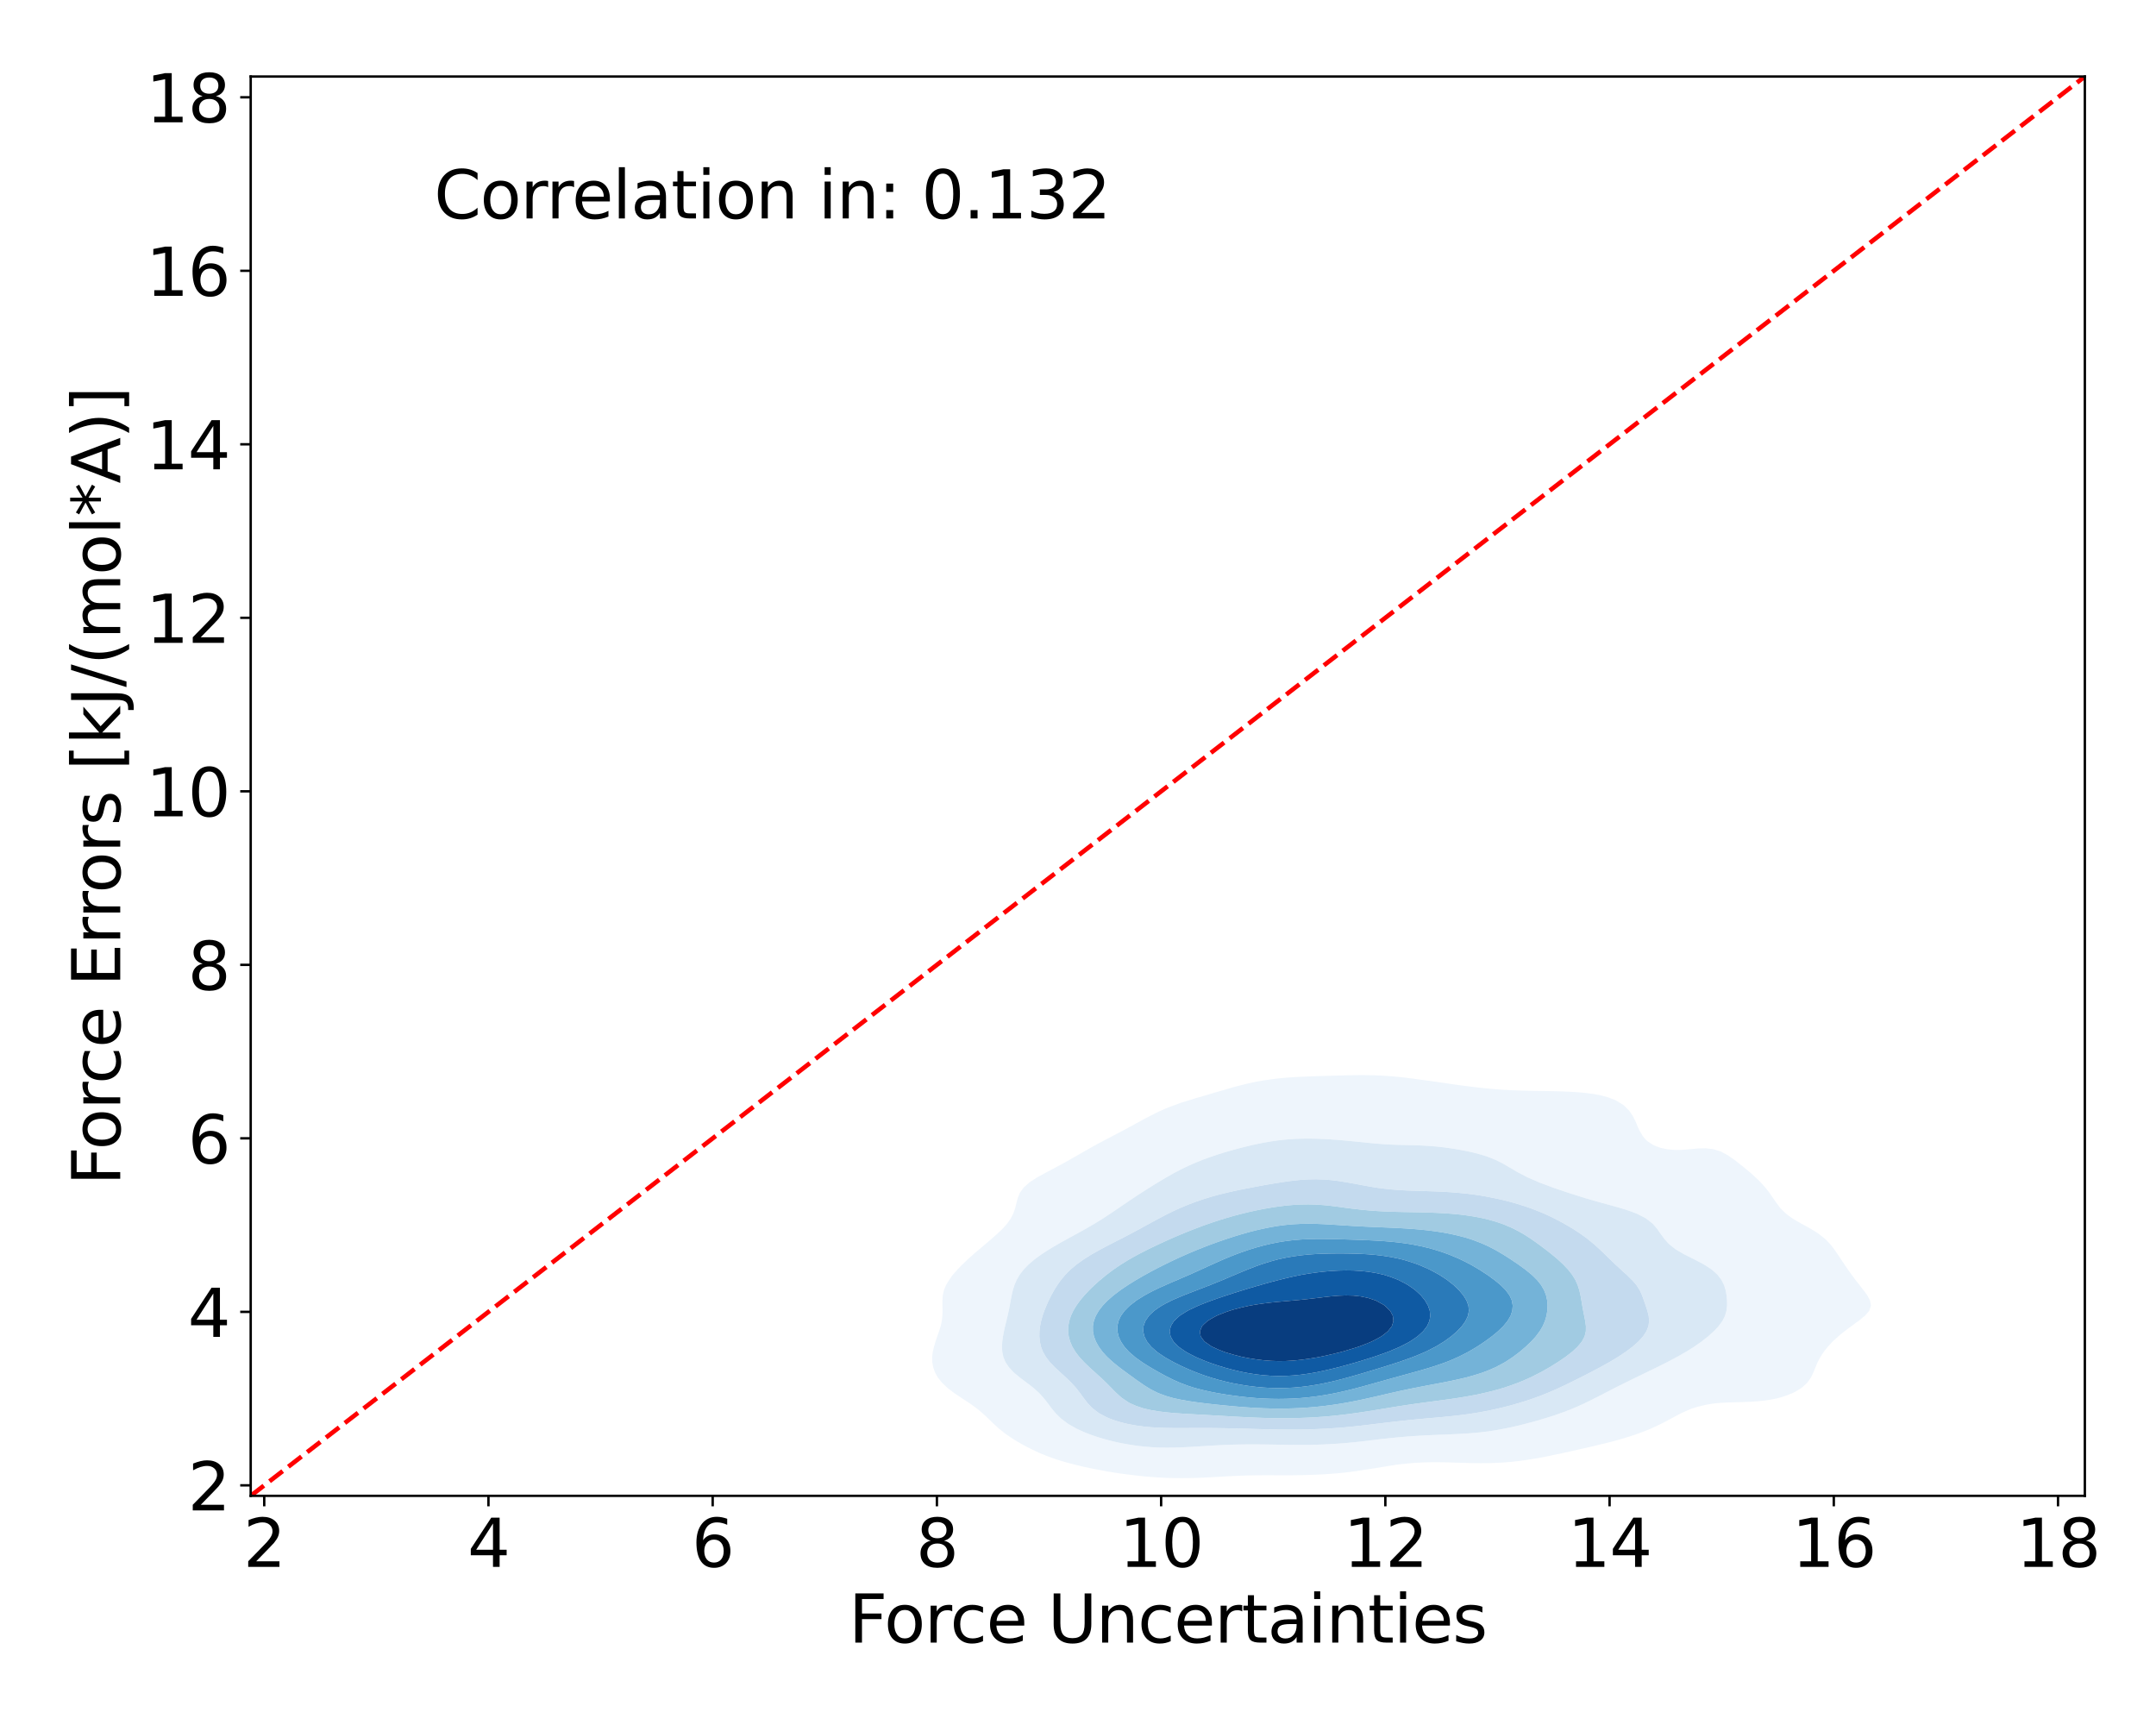 <?xml version="1.0" encoding="utf-8" standalone="no"?>
<!DOCTYPE svg PUBLIC "-//W3C//DTD SVG 1.1//EN"
  "http://www.w3.org/Graphics/SVG/1.1/DTD/svg11.dtd">
<svg xmlns:xlink="http://www.w3.org/1999/xlink" width="720pt" height="576pt" viewBox="0 0 720 576" xmlns="http://www.w3.org/2000/svg" version="1.1">
 <defs>
  <style type="text/css">*{stroke-linejoin: round; stroke-linecap: butt}</style>
 </defs>
 <g id="figure_1">
  <g id="patch_1">
   <path d="M 0 576 
L 720 576 
L 720 0 
L 0 0 
z
" style="fill: #ffffff"/>
  </g>
  <g id="axes_1">
   <g id="patch_2">
    <path d="M 83.72 499.48 
L 696.24 499.48 
L 696.24 25.551 
L 83.72 25.551 
z
" style="fill: #ffffff"/>
   </g>
   <g id="QuadContourSet_1">
    <path d="M 379.415 492.683 
L 381.917 492.957 
L 384.42 493.179 
L 386.922 493.35 
L 389.425 493.471 
L 391.927 493.544 
L 394.43 493.569 
L 396.932 493.549 
L 399.435 493.488 
L 401.937 493.391 
L 404.44 493.267 
L 406.942 493.128 
L 409.445 492.986 
L 411.947 492.854 
L 414.45 492.744 
L 416.952 492.665 
L 419.455 492.618 
L 421.957 492.6 
L 424.459 492.601 
L 426.962 492.611 
L 429.464 492.616 
L 431.967 492.604 
L 434.469 492.567 
L 435.576 492.536 
L 436.972 492.504 
L 439.474 492.416 
L 441.977 492.292 
L 444.479 492.129 
L 446.982 491.921 
L 449.484 491.662 
L 451.987 491.346 
L 454.489 490.969 
L 455.355 490.822 
L 456.992 490.591 
L 459.494 490.205 
L 461.997 489.794 
L 464.499 489.376 
L 466.198 489.108 
L 467.002 489.005 
L 469.504 488.73 
L 472.006 488.51 
L 474.509 488.356 
L 477.011 488.271 
L 479.514 488.249 
L 482.016 488.277 
L 484.519 488.34 
L 487.021 488.419 
L 489.524 488.495 
L 492.026 488.552 
L 494.529 488.576 
L 497.031 488.556 
L 499.534 488.482 
L 502.036 488.347 
L 504.539 488.145 
L 507.041 487.872 
L 509.544 487.526 
L 510.366 487.393 
L 512.046 487.141 
L 514.549 486.71 
L 517.051 486.22 
L 519.553 485.679 
L 519.553 485.679 
L 522.056 485.16 
L 524.558 484.608 
L 527.061 484.027 
L 527.336 483.965 
L 529.563 483.477 
L 532.066 482.903 
L 534.568 482.29 
L 534.732 482.25 
L 537.071 481.687 
L 539.573 481.027 
L 541.297 480.536 
L 542.076 480.31 
L 544.578 479.543 
L 546.702 478.821 
L 547.081 478.685 
L 549.583 477.741 
L 551.138 477.107 
L 552.086 476.681 
L 554.588 475.495 
L 554.802 475.393 
L 557.091 474.191 
L 558.066 473.678 
L 559.593 472.847 
L 561.298 471.964 
L 562.095 471.576 
L 564.598 470.493 
L 565.273 470.25 
L 567.1 469.687 
L 569.603 469.089 
L 572.105 468.672 
L 573.427 468.535 
L 574.608 468.43 
L 577.11 468.3 
L 579.613 468.225 
L 582.115 468.16 
L 584.618 468.063 
L 587.12 467.894 
L 589.623 467.619 
L 592.125 467.208 
L 593.838 466.821 
L 594.628 466.619 
L 597.13 465.785 
L 598.769 465.107 
L 599.633 464.653 
L 601.69 463.392 
L 602.135 463.01 
L 603.565 461.678 
L 604.638 460.145 
L 604.762 459.963 
L 605.601 458.249 
L 606.287 456.535 
L 607.007 454.82 
L 607.14 454.568 
L 607.934 453.106 
L 609.055 451.392 
L 609.642 450.631 
L 610.424 449.677 
L 612.007 447.963 
L 612.145 447.827 
L 613.887 446.249 
L 614.647 445.588 
L 615.991 444.534 
L 617.15 443.622 
L 618.288 442.82 
L 619.652 441.778 
L 620.641 441.106 
L 622.155 439.84 
L 622.756 439.391 
L 624.251 437.677 
L 624.657 436.414 
L 624.817 435.962 
L 624.657 435.21 
L 624.497 434.248 
L 623.592 432.534 
L 622.315 430.819 
L 622.155 430.638 
L 620.999 429.105 
L 619.652 427.408 
L 619.64 427.391 
L 618.379 425.676 
L 617.15 423.981 
L 617.136 423.962 
L 615.971 422.248 
L 614.822 420.533 
L 614.647 420.253 
L 613.684 418.819 
L 612.492 417.104 
L 612.145 416.626 
L 611.139 415.39 
L 609.642 413.825 
L 609.48 413.676 
L 607.322 411.961 
L 607.14 411.834 
L 604.638 410.285 
L 604.571 410.247 
L 602.135 408.898 
L 601.458 408.533 
L 599.633 407.476 
L 598.557 406.818 
L 597.13 405.796 
L 596.265 405.104 
L 594.628 403.488 
L 594.539 403.39 
L 593.25 401.675 
L 592.125 400.066 
L 592.057 399.961 
L 590.876 398.246 
L 589.623 396.656 
L 589.524 396.532 
L 587.981 394.818 
L 587.12 393.942 
L 586.225 393.103 
L 584.618 391.638 
L 584.304 391.389 
L 582.245 389.675 
L 582.115 389.556 
L 580.045 387.96 
L 579.613 387.582 
L 577.685 386.246 
L 577.11 385.816 
L 574.729 384.532 
L 574.608 384.47 
L 572.105 383.718 
L 569.603 383.429 
L 567.1 383.488 
L 564.598 383.719 
L 562.095 383.939 
L 559.593 384 
L 557.091 383.802 
L 554.588 383.287 
L 553.263 382.817 
L 552.086 382.322 
L 550.233 381.103 
L 549.583 380.545 
L 548.636 379.389 
L 547.603 377.674 
L 547.081 376.606 
L 546.822 375.96 
L 546.098 374.245 
L 545.211 372.531 
L 544.578 371.61 
L 544.017 370.817 
L 542.294 369.102 
L 542.076 368.94 
L 539.573 367.398 
L 539.553 367.388 
L 537.071 366.437 
L 534.568 365.744 
L 534.224 365.674 
L 532.066 365.285 
L 529.563 364.959 
L 527.061 364.727 
L 524.558 364.565 
L 522.056 364.453 
L 519.553 364.378 
L 517.051 364.327 
L 514.549 364.288 
L 512.046 364.249 
L 509.544 364.2 
L 507.041 364.128 
L 504.539 364.025 
L 503.386 363.959 
L 502.036 363.887 
L 499.534 363.71 
L 497.031 363.492 
L 494.529 363.237 
L 492.026 362.948 
L 489.524 362.635 
L 487.021 362.304 
L 486.588 362.245 
L 484.519 361.948 
L 482.016 361.584 
L 479.514 361.222 
L 477.011 360.871 
L 474.509 360.536 
L 474.466 360.531 
L 472.006 360.187 
L 469.504 359.87 
L 467.002 359.594 
L 464.499 359.366 
L 461.997 359.193 
L 459.494 359.077 
L 456.992 359.017 
L 454.489 359.003 
L 451.987 359.026 
L 449.484 359.073 
L 446.982 359.135 
L 444.479 359.203 
L 441.977 359.276 
L 439.474 359.353 
L 436.972 359.441 
L 434.469 359.548 
L 431.967 359.683 
L 429.464 359.861 
L 426.962 360.097 
L 424.459 360.407 
L 423.653 360.531 
L 421.957 360.765 
L 419.455 361.2 
L 416.952 361.739 
L 414.973 362.245 
L 414.45 362.368 
L 411.947 363.017 
L 409.445 363.751 
L 408.766 363.959 
L 406.942 364.466 
L 404.44 365.202 
L 402.904 365.674 
L 401.937 365.941 
L 399.435 366.661 
L 397.128 367.388 
L 396.932 367.445 
L 394.43 368.217 
L 391.993 369.102 
L 391.927 369.125 
L 389.425 370.076 
L 387.786 370.817 
L 386.922 371.191 
L 384.42 372.444 
L 384.262 372.531 
L 381.917 373.746 
L 381.052 374.245 
L 379.415 375.107 
L 377.922 375.96 
L 376.913 376.479 
L 374.736 377.674 
L 374.41 377.837 
L 371.908 379.143 
L 371.463 379.389 
L 369.405 380.442 
L 368.192 381.103 
L 366.903 381.78 
L 365.027 382.817 
L 364.4 383.162 
L 361.987 384.532 
L 361.898 384.583 
L 359.395 386.017 
L 358.99 386.246 
L 356.893 387.446 
L 355.954 387.96 
L 354.39 388.838 
L 352.801 389.675 
L 351.888 390.181 
L 349.56 391.389 
L 349.385 391.489 
L 346.883 392.86 
L 346.43 393.103 
L 344.38 394.433 
L 343.796 394.818 
L 341.878 396.525 
L 341.87 396.532 
L 340.625 398.246 
L 339.897 399.961 
L 339.453 401.675 
L 339.375 401.988 
L 339.035 403.39 
L 338.449 405.104 
L 337.584 406.818 
L 336.873 407.828 
L 336.385 408.533 
L 334.861 410.247 
L 334.37 410.707 
L 333.07 411.961 
L 331.868 413.011 
L 331.129 413.676 
L 329.366 415.177 
L 329.121 415.39 
L 327.091 417.104 
L 326.863 417.299 
L 325.083 418.819 
L 324.361 419.472 
L 323.163 420.533 
L 321.858 421.797 
L 321.371 422.248 
L 319.707 423.962 
L 319.356 424.386 
L 318.194 425.676 
L 316.962 427.391 
L 316.853 427.591 
L 315.933 429.105 
L 315.238 430.819 
L 314.853 432.534 
L 314.714 434.248 
L 314.722 435.962 
L 314.758 437.677 
L 314.711 439.391 
L 314.516 441.106 
L 314.351 441.893 
L 314.136 442.82 
L 313.599 444.534 
L 312.999 446.249 
L 312.413 447.963 
L 311.909 449.677 
L 311.848 449.959 
L 311.504 451.392 
L 311.293 453.106 
L 311.324 454.82 
L 311.636 456.535 
L 311.848 457.121 
L 312.237 458.249 
L 313.185 459.963 
L 314.351 461.412 
L 314.566 461.678 
L 316.359 463.392 
L 316.853 463.786 
L 318.589 465.107 
L 319.356 465.635 
L 321.146 466.821 
L 321.858 467.291 
L 323.766 468.535 
L 324.361 468.952 
L 326.156 470.25 
L 326.863 470.819 
L 328.2 471.964 
L 329.366 473.035 
L 330.017 473.678 
L 331.807 475.393 
L 331.868 475.446 
L 333.677 477.107 
L 334.37 477.647 
L 335.856 478.821 
L 336.873 479.514 
L 338.39 480.536 
L 339.375 481.133 
L 341.29 482.25 
L 341.878 482.572 
L 344.38 483.866 
L 344.583 483.965 
L 346.883 485.052 
L 348.388 485.679 
L 349.385 486.086 
L 351.888 487.005 
L 353.086 487.393 
L 354.39 487.815 
L 356.893 488.54 
L 359.164 489.108 
L 359.395 489.167 
L 361.898 489.778 
L 364.4 490.314 
L 366.903 490.787 
L 367.102 490.822 
L 369.405 491.266 
L 371.908 491.692 
L 374.41 492.063 
L 376.913 492.384 
L 378.278 492.536 
z
M 376.466 482.25 
L 374.41 481.882 
L 371.908 481.34 
L 369.405 480.692 
L 368.875 480.536 
L 366.903 479.968 
L 364.4 479.123 
L 363.607 478.821 
L 361.898 478.146 
L 359.637 477.107 
L 359.395 476.984 
L 356.893 475.56 
L 356.625 475.393 
L 354.39 473.713 
L 354.347 473.678 
L 352.582 471.964 
L 351.888 471.122 
L 351.159 470.25 
L 349.883 468.535 
L 349.385 467.871 
L 348.536 466.821 
L 346.987 465.107 
L 346.883 465.006 
L 345.055 463.392 
L 344.38 462.847 
L 342.838 461.678 
L 341.878 460.947 
L 340.554 459.963 
L 339.375 458.979 
L 338.51 458.249 
L 336.913 456.535 
L 336.873 456.476 
L 335.765 454.82 
L 335.061 453.106 
L 334.706 451.392 
L 334.611 449.677 
L 334.707 447.963 
L 334.939 446.249 
L 335.265 444.534 
L 335.65 442.82 
L 336.064 441.106 
L 336.479 439.391 
L 336.873 437.677 
L 336.873 437.677 
L 337.205 435.962 
L 337.519 434.248 
L 337.846 432.534 
L 338.24 430.819 
L 338.77 429.105 
L 339.375 427.702 
L 339.507 427.391 
L 340.491 425.676 
L 341.815 423.962 
L 341.878 423.897 
L 343.463 422.248 
L 344.38 421.461 
L 345.476 420.533 
L 346.883 419.499 
L 347.831 418.819 
L 349.385 417.802 
L 350.488 417.104 
L 351.888 416.261 
L 353.391 415.39 
L 354.39 414.816 
L 356.466 413.676 
L 356.893 413.435 
L 359.395 412.075 
L 359.61 411.961 
L 361.898 410.682 
L 362.698 410.247 
L 364.4 409.249 
L 365.647 408.533 
L 366.903 407.749 
L 368.413 406.818 
L 369.405 406.161 
L 371.023 405.104 
L 371.908 404.496 
L 373.549 403.39 
L 374.41 402.789 
L 376.065 401.675 
L 376.913 401.088 
L 378.622 399.961 
L 379.415 399.419 
L 381.244 398.246 
L 381.917 397.792 
L 383.933 396.532 
L 384.42 396.208 
L 386.697 394.818 
L 386.922 394.671 
L 389.425 393.183 
L 389.572 393.103 
L 391.927 391.758 
L 392.645 391.389 
L 394.43 390.442 
L 396.039 389.675 
L 396.932 389.243 
L 399.435 388.148 
L 399.91 387.96 
L 401.937 387.149 
L 404.436 386.246 
L 404.44 386.245 
L 406.942 385.409 
L 409.445 384.641 
L 409.831 384.532 
L 411.947 383.926 
L 414.45 383.257 
L 416.23 382.817 
L 416.952 382.638 
L 419.455 382.071 
L 421.957 381.562 
L 424.459 381.127 
L 424.633 381.103 
L 426.962 380.772 
L 429.464 380.502 
L 431.967 380.318 
L 434.469 380.217 
L 436.972 380.192 
L 439.474 380.231 
L 441.977 380.325 
L 444.479 380.466 
L 446.982 380.648 
L 449.484 380.863 
L 451.982 381.103 
L 451.987 381.103 
L 454.489 381.357 
L 456.992 381.614 
L 459.494 381.853 
L 461.997 382.05 
L 464.499 382.193 
L 467.002 382.283 
L 469.504 382.342 
L 472.006 382.401 
L 474.509 382.489 
L 477.011 382.627 
L 479.414 382.817 
L 479.514 382.825 
L 482.016 383.1 
L 484.519 383.439 
L 487.021 383.84 
L 489.524 384.303 
L 490.602 384.532 
L 492.026 384.858 
L 494.529 385.525 
L 496.821 386.246 
L 497.031 386.319 
L 499.534 387.345 
L 500.794 387.96 
L 502.036 388.595 
L 503.849 389.675 
L 504.539 390.045 
L 506.773 391.389 
L 507.041 391.519 
L 509.544 392.815 
L 510.072 393.103 
L 512.046 393.945 
L 514.003 394.818 
L 514.549 395.017 
L 517.051 395.949 
L 518.576 396.532 
L 519.553 396.861 
L 522.056 397.711 
L 523.622 398.246 
L 524.558 398.547 
L 527.061 399.335 
L 529.064 399.961 
L 529.563 400.113 
L 532.066 400.839 
L 534.568 401.55 
L 535.032 401.675 
L 537.071 402.239 
L 539.573 402.931 
L 541.2 403.39 
L 542.076 403.662 
L 544.578 404.489 
L 546.239 405.104 
L 547.081 405.482 
L 549.583 406.784 
L 549.642 406.818 
L 551.841 408.533 
L 552.086 408.791 
L 553.354 410.247 
L 554.563 411.961 
L 554.588 411.996 
L 555.809 413.676 
L 557.091 415.111 
L 557.353 415.39 
L 559.496 417.104 
L 559.593 417.165 
L 562.095 418.647 
L 562.401 418.819 
L 564.598 419.918 
L 565.816 420.533 
L 567.1 421.184 
L 569.075 422.248 
L 569.603 422.572 
L 571.693 423.962 
L 572.105 424.317 
L 573.597 425.676 
L 574.608 427.011 
L 574.892 427.391 
L 575.746 429.105 
L 576.272 430.819 
L 576.583 432.534 
L 576.744 434.248 
L 576.755 435.962 
L 576.559 437.677 
L 576.067 439.391 
L 575.196 441.106 
L 574.608 441.89 
L 573.947 442.82 
L 572.323 444.534 
L 572.105 444.722 
L 570.423 446.249 
L 569.603 446.875 
L 568.24 447.963 
L 567.1 448.746 
L 565.791 449.677 
L 564.598 450.418 
L 563.064 451.392 
L 562.095 451.936 
L 560.048 453.106 
L 559.593 453.34 
L 557.091 454.659 
L 556.792 454.82 
L 554.588 455.925 
L 553.385 456.535 
L 552.086 457.161 
L 549.849 458.249 
L 549.583 458.376 
L 547.081 459.592 
L 546.321 459.963 
L 544.578 460.819 
L 542.819 461.678 
L 542.076 462.05 
L 539.573 463.298 
L 539.385 463.392 
L 537.071 464.592 
L 536.055 465.107 
L 534.568 465.887 
L 532.718 466.821 
L 532.066 467.157 
L 529.563 468.382 
L 529.235 468.535 
L 527.061 469.543 
L 525.392 470.25 
L 524.558 470.597 
L 522.056 471.564 
L 520.929 471.964 
L 519.553 472.45 
L 517.051 473.263 
L 515.672 473.678 
L 514.549 474.022 
L 512.046 474.74 
L 509.544 475.393 
L 509.544 475.393 
L 507.041 476.034 
L 504.539 476.606 
L 502.036 477.107 
L 502.033 477.107 
L 499.534 477.57 
L 497.031 477.953 
L 494.529 478.26 
L 492.026 478.5 
L 489.524 478.683 
L 487.021 478.821 
L 487.003 478.821 
L 484.519 478.938 
L 482.016 479.037 
L 479.514 479.135 
L 477.011 479.242 
L 474.509 479.371 
L 472.006 479.529 
L 469.504 479.717 
L 467.002 479.937 
L 464.499 480.182 
L 461.997 480.446 
L 461.179 480.536 
L 459.494 480.743 
L 456.992 481.05 
L 454.489 481.343 
L 451.987 481.61 
L 449.484 481.845 
L 446.982 482.042 
L 444.479 482.198 
L 443.362 482.25 
L 441.977 482.324 
L 439.474 482.414 
L 436.972 482.464 
L 434.469 482.479 
L 431.967 482.468 
L 429.464 482.439 
L 426.962 482.4 
L 424.459 482.359 
L 421.957 482.324 
L 419.455 482.304 
L 416.952 482.304 
L 414.45 482.33 
L 411.947 482.385 
L 409.445 482.471 
L 406.942 482.586 
L 404.44 482.725 
L 401.937 482.88 
L 399.435 483.037 
L 396.932 483.183 
L 394.43 483.301 
L 391.927 483.377 
L 389.425 483.396 
L 386.922 483.348 
L 384.42 483.224 
L 381.917 483.017 
L 379.415 482.723 
L 376.913 482.335 
z
" clip-path="url(#p5ac7dfa960)" style="fill: #eef5fc"/>
    <path d="M 376.913 482.335 
L 379.415 482.723 
L 381.917 483.017 
L 384.42 483.224 
L 386.922 483.348 
L 389.425 483.396 
L 391.927 483.377 
L 394.43 483.301 
L 396.932 483.183 
L 399.435 483.037 
L 401.937 482.88 
L 404.44 482.725 
L 406.942 482.586 
L 409.445 482.471 
L 411.947 482.385 
L 414.45 482.33 
L 416.952 482.304 
L 419.455 482.304 
L 421.957 482.324 
L 424.459 482.359 
L 426.962 482.4 
L 429.464 482.439 
L 431.967 482.468 
L 434.469 482.479 
L 436.972 482.464 
L 439.474 482.414 
L 441.977 482.324 
L 443.362 482.25 
L 444.479 482.198 
L 446.982 482.042 
L 449.484 481.845 
L 451.987 481.61 
L 454.489 481.343 
L 456.992 481.05 
L 459.494 480.743 
L 461.179 480.536 
L 461.997 480.446 
L 464.499 480.182 
L 467.002 479.937 
L 469.504 479.717 
L 472.006 479.529 
L 474.509 479.371 
L 477.011 479.242 
L 479.514 479.135 
L 482.016 479.037 
L 484.519 478.938 
L 487.003 478.821 
L 487.021 478.821 
L 489.524 478.683 
L 492.026 478.5 
L 494.529 478.26 
L 497.031 477.953 
L 499.534 477.57 
L 502.033 477.107 
L 502.036 477.107 
L 504.539 476.606 
L 507.041 476.034 
L 509.544 475.393 
L 509.544 475.393 
L 512.046 474.74 
L 514.549 474.022 
L 515.672 473.678 
L 517.051 473.263 
L 519.553 472.45 
L 520.929 471.964 
L 522.056 471.564 
L 524.558 470.597 
L 525.392 470.25 
L 527.061 469.543 
L 529.235 468.535 
L 529.563 468.382 
L 532.066 467.157 
L 532.718 466.821 
L 534.568 465.887 
L 536.055 465.107 
L 537.071 464.592 
L 539.385 463.392 
L 539.573 463.298 
L 542.076 462.05 
L 542.819 461.678 
L 544.578 460.819 
L 546.321 459.963 
L 547.081 459.592 
L 549.583 458.376 
L 549.849 458.249 
L 552.086 457.161 
L 553.385 456.535 
L 554.588 455.925 
L 556.792 454.82 
L 557.091 454.659 
L 559.593 453.34 
L 560.048 453.106 
L 562.095 451.936 
L 563.064 451.392 
L 564.598 450.418 
L 565.791 449.677 
L 567.1 448.746 
L 568.24 447.963 
L 569.603 446.875 
L 570.423 446.249 
L 572.105 444.722 
L 572.323 444.534 
L 573.947 442.82 
L 574.608 441.89 
L 575.196 441.106 
L 576.067 439.391 
L 576.559 437.677 
L 576.755 435.962 
L 576.744 434.248 
L 576.583 432.534 
L 576.272 430.819 
L 575.746 429.105 
L 574.892 427.391 
L 574.608 427.011 
L 573.597 425.676 
L 572.105 424.317 
L 571.693 423.962 
L 569.603 422.572 
L 569.075 422.248 
L 567.1 421.184 
L 565.816 420.533 
L 564.598 419.918 
L 562.401 418.819 
L 562.095 418.647 
L 559.593 417.165 
L 559.496 417.104 
L 557.353 415.39 
L 557.091 415.111 
L 555.809 413.676 
L 554.588 411.996 
L 554.563 411.961 
L 553.354 410.247 
L 552.086 408.791 
L 551.841 408.533 
L 549.642 406.818 
L 549.583 406.784 
L 547.081 405.482 
L 546.239 405.104 
L 544.578 404.489 
L 542.076 403.662 
L 541.2 403.39 
L 539.573 402.931 
L 537.071 402.239 
L 535.032 401.675 
L 534.568 401.55 
L 532.066 400.839 
L 529.563 400.113 
L 529.064 399.961 
L 527.061 399.335 
L 524.558 398.547 
L 523.622 398.246 
L 522.056 397.711 
L 519.553 396.861 
L 518.576 396.532 
L 517.051 395.949 
L 514.549 395.017 
L 514.003 394.818 
L 512.046 393.945 
L 510.072 393.103 
L 509.544 392.815 
L 507.041 391.519 
L 506.773 391.389 
L 504.539 390.045 
L 503.849 389.675 
L 502.036 388.595 
L 500.794 387.96 
L 499.534 387.345 
L 497.031 386.319 
L 496.821 386.246 
L 494.529 385.525 
L 492.026 384.858 
L 490.602 384.532 
L 489.524 384.303 
L 487.021 383.84 
L 484.519 383.439 
L 482.016 383.1 
L 479.514 382.825 
L 479.414 382.817 
L 477.011 382.627 
L 474.509 382.489 
L 472.006 382.401 
L 469.504 382.342 
L 467.002 382.283 
L 464.499 382.193 
L 461.997 382.05 
L 459.494 381.853 
L 456.992 381.614 
L 454.489 381.357 
L 451.987 381.103 
L 451.982 381.103 
L 449.484 380.863 
L 446.982 380.648 
L 444.479 380.466 
L 441.977 380.325 
L 439.474 380.231 
L 436.972 380.192 
L 434.469 380.217 
L 431.967 380.318 
L 429.464 380.502 
L 426.962 380.772 
L 424.633 381.103 
L 424.459 381.127 
L 421.957 381.562 
L 419.455 382.071 
L 416.952 382.638 
L 416.23 382.817 
L 414.45 383.257 
L 411.947 383.926 
L 409.831 384.532 
L 409.445 384.641 
L 406.942 385.409 
L 404.44 386.245 
L 404.436 386.246 
L 401.937 387.149 
L 399.91 387.96 
L 399.435 388.148 
L 396.932 389.243 
L 396.039 389.675 
L 394.43 390.442 
L 392.645 391.389 
L 391.927 391.758 
L 389.572 393.103 
L 389.425 393.183 
L 386.922 394.671 
L 386.697 394.818 
L 384.42 396.208 
L 383.933 396.532 
L 381.917 397.792 
L 381.244 398.246 
L 379.415 399.419 
L 378.622 399.961 
L 376.913 401.088 
L 376.065 401.675 
L 374.41 402.789 
L 373.549 403.39 
L 371.908 404.496 
L 371.023 405.104 
L 369.405 406.161 
L 368.413 406.818 
L 366.903 407.749 
L 365.647 408.533 
L 364.4 409.249 
L 362.698 410.247 
L 361.898 410.682 
L 359.61 411.961 
L 359.395 412.075 
L 356.893 413.435 
L 356.466 413.676 
L 354.39 414.816 
L 353.391 415.39 
L 351.888 416.261 
L 350.488 417.104 
L 349.385 417.802 
L 347.831 418.819 
L 346.883 419.499 
L 345.476 420.533 
L 344.38 421.461 
L 343.463 422.248 
L 341.878 423.897 
L 341.815 423.962 
L 340.491 425.676 
L 339.507 427.391 
L 339.375 427.702 
L 338.77 429.105 
L 338.24 430.819 
L 337.846 432.534 
L 337.519 434.248 
L 337.205 435.962 
L 336.873 437.677 
L 336.873 437.677 
L 336.479 439.391 
L 336.064 441.106 
L 335.65 442.82 
L 335.265 444.534 
L 334.939 446.249 
L 334.707 447.963 
L 334.611 449.677 
L 334.706 451.392 
L 335.061 453.106 
L 335.765 454.82 
L 336.873 456.476 
L 336.913 456.535 
L 338.51 458.249 
L 339.375 458.979 
L 340.554 459.963 
L 341.878 460.947 
L 342.838 461.678 
L 344.38 462.847 
L 345.055 463.392 
L 346.883 465.006 
L 346.987 465.107 
L 348.536 466.821 
L 349.385 467.871 
L 349.883 468.535 
L 351.159 470.25 
L 351.888 471.122 
L 352.582 471.964 
L 354.347 473.678 
L 354.39 473.713 
L 356.625 475.393 
L 356.893 475.56 
L 359.395 476.984 
L 359.637 477.107 
L 361.898 478.146 
L 363.607 478.821 
L 364.4 479.123 
L 366.903 479.968 
L 368.875 480.536 
L 369.405 480.692 
L 371.908 481.34 
L 374.41 481.882 
L 376.466 482.25 
z
M 417.58 477.107 
L 416.952 477.091 
L 414.45 477.024 
L 411.947 476.961 
L 409.445 476.907 
L 406.942 476.864 
L 404.44 476.838 
L 401.937 476.827 
L 399.435 476.831 
L 396.932 476.843 
L 394.43 476.853 
L 391.927 476.848 
L 389.425 476.811 
L 386.922 476.725 
L 384.42 476.573 
L 381.917 476.337 
L 379.415 476 
L 376.913 475.545 
L 376.249 475.393 
L 374.41 474.948 
L 371.908 474.177 
L 370.585 473.678 
L 369.405 473.16 
L 367.152 471.964 
L 366.903 471.799 
L 364.864 470.25 
L 364.4 469.795 
L 363.215 468.535 
L 361.898 466.827 
L 361.893 466.821 
L 360.641 465.107 
L 359.395 463.506 
L 359.304 463.392 
L 357.738 461.678 
L 356.893 460.843 
L 355.965 459.963 
L 354.39 458.52 
L 354.084 458.249 
L 352.234 456.535 
L 351.888 456.172 
L 350.585 454.82 
L 349.385 453.243 
L 349.281 453.106 
L 348.29 451.392 
L 347.633 449.677 
L 347.252 447.963 
L 347.096 446.249 
L 347.131 444.534 
L 347.33 442.82 
L 347.675 441.106 
L 348.153 439.391 
L 348.749 437.677 
L 349.385 436.12 
L 349.449 435.962 
L 350.212 434.248 
L 351.071 432.534 
L 351.888 431.067 
L 352.029 430.819 
L 353.085 429.105 
L 354.314 427.391 
L 354.39 427.296 
L 355.739 425.676 
L 356.893 424.508 
L 357.446 423.962 
L 359.395 422.319 
L 359.482 422.248 
L 361.872 420.533 
L 361.898 420.517 
L 364.4 418.953 
L 364.619 418.819 
L 366.903 417.532 
L 367.675 417.104 
L 369.405 416.192 
L 370.947 415.39 
L 371.908 414.896 
L 374.304 413.676 
L 374.41 413.62 
L 376.913 412.318 
L 377.606 411.961 
L 379.415 410.984 
L 380.811 410.247 
L 381.917 409.627 
L 383.942 408.533 
L 384.42 408.261 
L 386.922 406.907 
L 387.095 406.818 
L 389.425 405.591 
L 390.422 405.104 
L 391.927 404.361 
L 394.077 403.39 
L 394.43 403.23 
L 396.932 402.187 
L 398.295 401.675 
L 399.435 401.244 
L 401.937 400.393 
L 403.361 399.961 
L 404.44 399.627 
L 406.942 398.933 
L 409.445 398.321 
L 409.777 398.246 
L 411.947 397.739 
L 414.45 397.21 
L 416.952 396.724 
L 417.993 396.532 
L 419.455 396.243 
L 421.957 395.775 
L 424.459 395.338 
L 426.962 394.934 
L 427.767 394.818 
L 429.464 394.549 
L 431.967 394.219 
L 434.469 393.97 
L 436.972 393.818 
L 439.474 393.775 
L 441.977 393.851 
L 444.479 394.045 
L 446.982 394.351 
L 449.484 394.752 
L 449.842 394.818 
L 451.987 395.195 
L 454.489 395.663 
L 456.992 396.125 
L 459.387 396.532 
L 459.494 396.549 
L 461.997 396.886 
L 464.499 397.154 
L 467.002 397.355 
L 469.504 397.499 
L 472.006 397.6 
L 474.509 397.678 
L 477.011 397.75 
L 479.514 397.834 
L 482.016 397.946 
L 484.519 398.101 
L 486.266 398.246 
L 487.021 398.303 
L 489.524 398.544 
L 492.026 398.848 
L 494.529 399.22 
L 497.031 399.665 
L 498.46 399.961 
L 499.534 400.171 
L 502.036 400.732 
L 504.539 401.374 
L 505.595 401.675 
L 507.041 402.091 
L 509.544 402.887 
L 510.986 403.39 
L 512.046 403.78 
L 514.549 404.771 
L 515.349 405.104 
L 517.051 405.879 
L 519.034 406.818 
L 519.553 407.092 
L 522.056 408.424 
L 522.261 408.533 
L 524.558 409.887 
L 525.172 410.247 
L 527.061 411.481 
L 527.798 411.961 
L 529.563 413.244 
L 530.152 413.676 
L 532.066 415.238 
L 532.249 415.39 
L 534.156 417.104 
L 534.568 417.5 
L 535.949 418.819 
L 537.071 419.931 
L 537.701 420.533 
L 539.481 422.248 
L 539.573 422.341 
L 541.361 423.962 
L 542.076 424.664 
L 543.252 425.676 
L 544.578 427.008 
L 545.013 427.391 
L 546.507 429.105 
L 547.081 430.032 
L 547.601 430.819 
L 548.379 432.534 
L 548.994 434.248 
L 549.583 435.962 
L 549.583 435.962 
L 550.149 437.677 
L 550.581 439.391 
L 550.735 441.106 
L 550.501 442.82 
L 549.823 444.534 
L 549.583 444.883 
L 548.693 446.249 
L 547.137 447.963 
L 547.081 448.012 
L 545.2 449.677 
L 544.578 450.139 
L 542.921 451.392 
L 542.076 451.948 
L 540.337 453.106 
L 539.573 453.563 
L 537.481 454.82 
L 537.071 455.048 
L 534.568 456.438 
L 534.394 456.535 
L 532.066 457.762 
L 531.145 458.249 
L 529.563 459.057 
L 527.785 459.963 
L 527.061 460.327 
L 524.558 461.568 
L 524.336 461.678 
L 522.056 462.78 
L 520.744 463.392 
L 519.553 463.937 
L 517.051 465.019 
L 516.838 465.107 
L 514.549 466.027 
L 512.387 466.821 
L 512.046 466.944 
L 509.544 467.79 
L 507.102 468.535 
L 507.041 468.554 
L 504.539 469.268 
L 502.036 469.911 
L 500.59 470.25 
L 499.534 470.5 
L 497.031 471.037 
L 494.529 471.51 
L 492.026 471.923 
L 491.747 471.964 
L 489.524 472.292 
L 487.021 472.61 
L 484.519 472.885 
L 482.016 473.13 
L 479.514 473.357 
L 477.011 473.576 
L 475.872 473.678 
L 474.509 473.801 
L 472.006 474.039 
L 469.504 474.293 
L 467.002 474.564 
L 464.499 474.85 
L 461.997 475.145 
L 459.914 475.393 
L 459.494 475.445 
L 456.992 475.753 
L 454.489 476.048 
L 451.987 476.32 
L 449.484 476.563 
L 446.982 476.772 
L 444.479 476.946 
L 441.977 477.085 
L 441.454 477.107 
L 439.474 477.199 
L 436.972 477.282 
L 434.469 477.333 
L 431.967 477.355 
L 429.464 477.352 
L 426.962 477.328 
L 424.459 477.286 
L 421.957 477.23 
L 419.455 477.162 
z
" clip-path="url(#p5ac7dfa960)" style="fill: #d9e8f5"/>
    <path d="M 419.455 477.162 
L 421.957 477.23 
L 424.459 477.286 
L 426.962 477.328 
L 429.464 477.352 
L 431.967 477.355 
L 434.469 477.333 
L 436.972 477.282 
L 439.474 477.199 
L 441.454 477.107 
L 441.977 477.085 
L 444.479 476.946 
L 446.982 476.772 
L 449.484 476.563 
L 451.987 476.32 
L 454.489 476.048 
L 456.992 475.753 
L 459.494 475.445 
L 459.914 475.393 
L 461.997 475.145 
L 464.499 474.85 
L 467.002 474.564 
L 469.504 474.293 
L 472.006 474.039 
L 474.509 473.801 
L 475.872 473.678 
L 477.011 473.576 
L 479.514 473.357 
L 482.016 473.13 
L 484.519 472.885 
L 487.021 472.61 
L 489.524 472.292 
L 491.747 471.964 
L 492.026 471.923 
L 494.529 471.51 
L 497.031 471.037 
L 499.534 470.5 
L 500.59 470.25 
L 502.036 469.911 
L 504.539 469.268 
L 507.041 468.554 
L 507.102 468.535 
L 509.544 467.79 
L 512.046 466.944 
L 512.387 466.821 
L 514.549 466.027 
L 516.838 465.107 
L 517.051 465.019 
L 519.553 463.937 
L 520.744 463.392 
L 522.056 462.78 
L 524.336 461.678 
L 524.558 461.568 
L 527.061 460.327 
L 527.785 459.963 
L 529.563 459.057 
L 531.145 458.249 
L 532.066 457.762 
L 534.394 456.535 
L 534.568 456.438 
L 537.071 455.048 
L 537.481 454.82 
L 539.573 453.563 
L 540.337 453.106 
L 542.076 451.948 
L 542.921 451.392 
L 544.578 450.139 
L 545.2 449.677 
L 547.081 448.012 
L 547.137 447.963 
L 548.693 446.249 
L 549.583 444.883 
L 549.823 444.534 
L 550.501 442.82 
L 550.735 441.106 
L 550.581 439.391 
L 550.149 437.677 
L 549.583 435.962 
L 549.583 435.962 
L 548.994 434.248 
L 548.379 432.534 
L 547.601 430.819 
L 547.081 430.032 
L 546.507 429.105 
L 545.013 427.391 
L 544.578 427.008 
L 543.252 425.676 
L 542.076 424.664 
L 541.361 423.962 
L 539.573 422.341 
L 539.481 422.248 
L 537.701 420.533 
L 537.071 419.931 
L 535.949 418.819 
L 534.568 417.5 
L 534.156 417.104 
L 532.249 415.39 
L 532.066 415.238 
L 530.152 413.676 
L 529.563 413.244 
L 527.798 411.961 
L 527.061 411.481 
L 525.172 410.247 
L 524.558 409.887 
L 522.261 408.533 
L 522.056 408.424 
L 519.553 407.092 
L 519.034 406.818 
L 517.051 405.879 
L 515.349 405.104 
L 514.549 404.771 
L 512.046 403.78 
L 510.986 403.39 
L 509.544 402.887 
L 507.041 402.091 
L 505.595 401.675 
L 504.539 401.374 
L 502.036 400.732 
L 499.534 400.171 
L 498.46 399.961 
L 497.031 399.665 
L 494.529 399.22 
L 492.026 398.848 
L 489.524 398.544 
L 487.021 398.303 
L 486.266 398.246 
L 484.519 398.101 
L 482.016 397.946 
L 479.514 397.834 
L 477.011 397.75 
L 474.509 397.678 
L 472.006 397.6 
L 469.504 397.499 
L 467.002 397.355 
L 464.499 397.154 
L 461.997 396.886 
L 459.494 396.549 
L 459.387 396.532 
L 456.992 396.125 
L 454.489 395.663 
L 451.987 395.195 
L 449.842 394.818 
L 449.484 394.752 
L 446.982 394.351 
L 444.479 394.045 
L 441.977 393.851 
L 439.474 393.775 
L 436.972 393.818 
L 434.469 393.97 
L 431.967 394.219 
L 429.464 394.549 
L 427.767 394.818 
L 426.962 394.934 
L 424.459 395.338 
L 421.957 395.775 
L 419.455 396.243 
L 417.993 396.532 
L 416.952 396.724 
L 414.45 397.21 
L 411.947 397.739 
L 409.777 398.246 
L 409.445 398.321 
L 406.942 398.933 
L 404.44 399.627 
L 403.361 399.961 
L 401.937 400.393 
L 399.435 401.244 
L 398.295 401.675 
L 396.932 402.187 
L 394.43 403.23 
L 394.077 403.39 
L 391.927 404.361 
L 390.422 405.104 
L 389.425 405.591 
L 387.095 406.818 
L 386.922 406.907 
L 384.42 408.261 
L 383.942 408.533 
L 381.917 409.627 
L 380.811 410.247 
L 379.415 410.984 
L 377.606 411.961 
L 376.913 412.318 
L 374.41 413.62 
L 374.304 413.676 
L 371.908 414.896 
L 370.947 415.39 
L 369.405 416.192 
L 367.675 417.104 
L 366.903 417.532 
L 364.619 418.819 
L 364.4 418.953 
L 361.898 420.517 
L 361.872 420.533 
L 359.482 422.248 
L 359.395 422.319 
L 357.446 423.962 
L 356.893 424.508 
L 355.739 425.676 
L 354.39 427.296 
L 354.314 427.391 
L 353.085 429.105 
L 352.029 430.819 
L 351.888 431.067 
L 351.071 432.534 
L 350.212 434.248 
L 349.449 435.962 
L 349.385 436.12 
L 348.749 437.677 
L 348.153 439.391 
L 347.675 441.106 
L 347.33 442.82 
L 347.131 444.534 
L 347.096 446.249 
L 347.252 447.963 
L 347.633 449.677 
L 348.29 451.392 
L 349.281 453.106 
L 349.385 453.243 
L 350.585 454.82 
L 351.888 456.172 
L 352.234 456.535 
L 354.084 458.249 
L 354.39 458.52 
L 355.965 459.963 
L 356.893 460.843 
L 357.738 461.678 
L 359.304 463.392 
L 359.395 463.506 
L 360.641 465.107 
L 361.893 466.821 
L 361.898 466.827 
L 363.215 468.535 
L 364.4 469.795 
L 364.864 470.25 
L 366.903 471.799 
L 367.152 471.964 
L 369.405 473.16 
L 370.585 473.678 
L 371.908 474.177 
L 374.41 474.948 
L 376.249 475.393 
L 376.913 475.545 
L 379.415 476 
L 381.917 476.337 
L 384.42 476.573 
L 386.922 476.725 
L 389.425 476.811 
L 391.927 476.848 
L 394.43 476.853 
L 396.932 476.843 
L 399.435 476.831 
L 401.937 476.827 
L 404.44 476.838 
L 406.942 476.864 
L 409.445 476.907 
L 411.947 476.961 
L 414.45 477.024 
L 416.952 477.091 
L 417.58 477.107 
z
M 393.978 471.964 
L 391.927 471.816 
L 389.425 471.584 
L 386.922 471.274 
L 384.42 470.854 
L 381.917 470.287 
L 381.784 470.25 
L 379.415 469.454 
L 377.339 468.535 
L 376.913 468.3 
L 374.692 466.821 
L 374.41 466.594 
L 372.771 465.107 
L 371.908 464.26 
L 371.083 463.392 
L 369.405 461.696 
L 369.388 461.678 
L 367.582 459.963 
L 366.903 459.359 
L 365.681 458.249 
L 364.4 457.094 
L 363.788 456.535 
L 362.018 454.82 
L 361.898 454.69 
L 360.439 453.106 
L 359.395 451.728 
L 359.141 451.392 
L 358.105 449.677 
L 357.367 447.963 
L 356.905 446.249 
L 356.893 446.147 
L 356.698 444.534 
L 356.758 442.82 
L 356.893 442.095 
L 357.07 441.106 
L 357.623 439.391 
L 358.42 437.677 
L 359.395 436.062 
L 359.456 435.962 
L 360.684 434.248 
L 361.898 432.796 
L 362.126 432.534 
L 363.733 430.819 
L 364.4 430.151 
L 365.503 429.105 
L 366.903 427.841 
L 367.43 427.391 
L 369.405 425.766 
L 369.52 425.676 
L 371.799 423.962 
L 371.908 423.885 
L 374.316 422.248 
L 374.41 422.188 
L 376.913 420.65 
L 377.11 420.533 
L 379.415 419.241 
L 380.194 418.819 
L 381.917 417.924 
L 383.547 417.104 
L 384.42 416.675 
L 386.922 415.484 
L 387.126 415.39 
L 389.425 414.332 
L 390.919 413.676 
L 391.927 413.224 
L 394.43 412.161 
L 394.924 411.961 
L 396.932 411.129 
L 399.211 410.247 
L 399.435 410.158 
L 401.937 409.216 
L 403.897 408.533 
L 404.44 408.34 
L 406.942 407.503 
L 409.174 406.818 
L 409.445 406.735 
L 411.947 406.007 
L 414.45 405.346 
L 415.448 405.104 
L 416.952 404.737 
L 419.455 404.181 
L 421.957 403.686 
L 423.663 403.39 
L 424.459 403.249 
L 426.962 402.868 
L 429.464 402.56 
L 431.967 402.335 
L 434.469 402.201 
L 436.972 402.167 
L 439.474 402.235 
L 441.977 402.402 
L 444.479 402.655 
L 446.982 402.97 
L 449.484 403.318 
L 449.997 403.39 
L 451.987 403.637 
L 454.489 403.922 
L 456.992 404.165 
L 459.494 404.357 
L 461.997 404.5 
L 464.499 404.601 
L 467.002 404.672 
L 469.504 404.723 
L 472.006 404.767 
L 474.509 404.816 
L 477.011 404.882 
L 479.514 404.975 
L 482.016 405.104 
L 482.016 405.104 
L 484.519 405.278 
L 487.021 405.51 
L 489.524 405.81 
L 492.026 406.189 
L 494.529 406.654 
L 495.276 406.818 
L 497.031 407.236 
L 499.534 407.945 
L 501.308 408.533 
L 502.036 408.799 
L 504.539 409.842 
L 505.406 410.247 
L 507.041 411.091 
L 508.58 411.961 
L 509.544 412.553 
L 511.265 413.676 
L 512.046 414.213 
L 513.694 415.39 
L 514.549 416.018 
L 515.987 417.104 
L 517.051 417.927 
L 518.174 418.819 
L 519.553 419.96 
L 520.224 420.533 
L 522.056 422.226 
L 522.078 422.248 
L 523.698 423.962 
L 524.558 425.058 
L 525.036 425.676 
L 526.093 427.391 
L 526.861 429.105 
L 527.061 429.742 
L 527.415 430.819 
L 527.809 432.534 
L 528.111 434.248 
L 528.393 435.962 
L 528.701 437.677 
L 529.045 439.391 
L 529.382 441.106 
L 529.563 442.466 
L 529.617 442.82 
L 529.597 444.534 
L 529.563 444.668 
L 529.177 446.249 
L 528.264 447.963 
L 527.061 449.42 
L 526.853 449.677 
L 525.002 451.392 
L 524.558 451.727 
L 522.784 453.106 
L 522.056 453.592 
L 520.269 454.82 
L 519.553 455.256 
L 517.5 456.535 
L 517.051 456.787 
L 514.549 458.201 
L 514.463 458.249 
L 512.046 459.472 
L 511.049 459.963 
L 509.544 460.635 
L 507.078 461.678 
L 507.041 461.692 
L 504.539 462.605 
L 502.178 463.392 
L 502.036 463.436 
L 499.534 464.156 
L 497.031 464.803 
L 495.736 465.107 
L 494.529 465.379 
L 492.026 465.887 
L 489.524 466.344 
L 487.021 466.757 
L 486.598 466.821 
L 484.519 467.13 
L 482.016 467.477 
L 479.514 467.81 
L 477.011 468.14 
L 474.509 468.477 
L 474.1 468.535 
L 472.006 468.825 
L 469.504 469.191 
L 467.002 469.577 
L 464.499 469.979 
L 462.864 470.25 
L 461.997 470.389 
L 459.494 470.801 
L 456.992 471.204 
L 454.489 471.588 
L 451.987 471.943 
L 451.829 471.964 
L 449.484 472.276 
L 446.982 472.572 
L 444.479 472.829 
L 441.977 473.045 
L 439.474 473.22 
L 436.972 473.357 
L 434.469 473.457 
L 431.967 473.521 
L 429.464 473.551 
L 426.962 473.549 
L 424.459 473.517 
L 421.957 473.456 
L 419.455 473.37 
L 416.952 473.261 
L 414.45 473.135 
L 411.947 472.997 
L 409.445 472.852 
L 406.942 472.706 
L 404.44 472.563 
L 401.937 472.424 
L 399.435 472.288 
L 396.932 472.148 
L 394.43 471.996 
z
" clip-path="url(#p5ac7dfa960)" style="fill: #c4daee"/>
    <path d="M 394.43 471.996 
L 396.932 472.148 
L 399.435 472.288 
L 401.937 472.424 
L 404.44 472.563 
L 406.942 472.706 
L 409.445 472.852 
L 411.947 472.997 
L 414.45 473.135 
L 416.952 473.261 
L 419.455 473.37 
L 421.957 473.456 
L 424.459 473.517 
L 426.962 473.549 
L 429.464 473.551 
L 431.967 473.521 
L 434.469 473.457 
L 436.972 473.357 
L 439.474 473.22 
L 441.977 473.045 
L 444.479 472.829 
L 446.982 472.572 
L 449.484 472.276 
L 451.829 471.964 
L 451.987 471.943 
L 454.489 471.588 
L 456.992 471.204 
L 459.494 470.801 
L 461.997 470.389 
L 462.864 470.25 
L 464.499 469.979 
L 467.002 469.577 
L 469.504 469.191 
L 472.006 468.825 
L 474.1 468.535 
L 474.509 468.477 
L 477.011 468.14 
L 479.514 467.81 
L 482.016 467.477 
L 484.519 467.13 
L 486.598 466.821 
L 487.021 466.757 
L 489.524 466.344 
L 492.026 465.887 
L 494.529 465.379 
L 495.736 465.107 
L 497.031 464.803 
L 499.534 464.156 
L 502.036 463.436 
L 502.178 463.392 
L 504.539 462.605 
L 507.041 461.692 
L 507.078 461.678 
L 509.544 460.635 
L 511.049 459.963 
L 512.046 459.472 
L 514.463 458.249 
L 514.549 458.201 
L 517.051 456.787 
L 517.5 456.535 
L 519.553 455.256 
L 520.269 454.82 
L 522.056 453.592 
L 522.784 453.106 
L 524.558 451.727 
L 525.002 451.392 
L 526.853 449.677 
L 527.061 449.42 
L 528.264 447.963 
L 529.177 446.249 
L 529.563 444.668 
L 529.597 444.534 
L 529.617 442.82 
L 529.563 442.466 
L 529.382 441.106 
L 529.045 439.391 
L 528.701 437.677 
L 528.393 435.962 
L 528.111 434.248 
L 527.809 432.534 
L 527.415 430.819 
L 527.061 429.742 
L 526.861 429.105 
L 526.093 427.391 
L 525.036 425.676 
L 524.558 425.058 
L 523.698 423.962 
L 522.078 422.248 
L 522.056 422.226 
L 520.224 420.533 
L 519.553 419.96 
L 518.174 418.819 
L 517.051 417.927 
L 515.987 417.104 
L 514.549 416.018 
L 513.694 415.39 
L 512.046 414.213 
L 511.265 413.676 
L 509.544 412.553 
L 508.58 411.961 
L 507.041 411.091 
L 505.406 410.247 
L 504.539 409.842 
L 502.036 408.799 
L 501.308 408.533 
L 499.534 407.945 
L 497.031 407.236 
L 495.276 406.818 
L 494.529 406.654 
L 492.026 406.189 
L 489.524 405.81 
L 487.021 405.51 
L 484.519 405.278 
L 482.016 405.104 
L 482.016 405.104 
L 479.514 404.975 
L 477.011 404.882 
L 474.509 404.816 
L 472.006 404.767 
L 469.504 404.723 
L 467.002 404.672 
L 464.499 404.601 
L 461.997 404.5 
L 459.494 404.357 
L 456.992 404.165 
L 454.489 403.922 
L 451.987 403.637 
L 449.997 403.39 
L 449.484 403.318 
L 446.982 402.97 
L 444.479 402.655 
L 441.977 402.402 
L 439.474 402.235 
L 436.972 402.167 
L 434.469 402.201 
L 431.967 402.335 
L 429.464 402.56 
L 426.962 402.868 
L 424.459 403.249 
L 423.663 403.39 
L 421.957 403.686 
L 419.455 404.181 
L 416.952 404.737 
L 415.448 405.104 
L 414.45 405.346 
L 411.947 406.007 
L 409.445 406.735 
L 409.174 406.818 
L 406.942 407.503 
L 404.44 408.34 
L 403.897 408.533 
L 401.937 409.216 
L 399.435 410.158 
L 399.211 410.247 
L 396.932 411.129 
L 394.924 411.961 
L 394.43 412.161 
L 391.927 413.224 
L 390.919 413.676 
L 389.425 414.332 
L 387.126 415.39 
L 386.922 415.484 
L 384.42 416.675 
L 383.547 417.104 
L 381.917 417.924 
L 380.194 418.819 
L 379.415 419.241 
L 377.11 420.533 
L 376.913 420.65 
L 374.41 422.188 
L 374.316 422.248 
L 371.908 423.885 
L 371.799 423.962 
L 369.52 425.676 
L 369.405 425.766 
L 367.43 427.391 
L 366.903 427.841 
L 365.503 429.105 
L 364.4 430.151 
L 363.733 430.819 
L 362.126 432.534 
L 361.898 432.796 
L 360.684 434.248 
L 359.456 435.962 
L 359.395 436.062 
L 358.42 437.677 
L 357.623 439.391 
L 357.07 441.106 
L 356.893 442.095 
L 356.758 442.82 
L 356.698 444.534 
L 356.893 446.147 
L 356.905 446.249 
L 357.367 447.963 
L 358.105 449.677 
L 359.141 451.392 
L 359.395 451.728 
L 360.439 453.106 
L 361.898 454.69 
L 362.018 454.82 
L 363.788 456.535 
L 364.4 457.094 
L 365.681 458.249 
L 366.903 459.359 
L 367.582 459.963 
L 369.388 461.678 
L 369.405 461.696 
L 371.083 463.392 
L 371.908 464.26 
L 372.771 465.107 
L 374.41 466.594 
L 374.692 466.821 
L 376.913 468.3 
L 377.339 468.535 
L 379.415 469.454 
L 381.784 470.25 
L 381.917 470.287 
L 384.42 470.854 
L 386.922 471.274 
L 389.425 471.584 
L 391.927 471.816 
L 393.978 471.964 
z
M 422.377 470.25 
L 421.957 470.237 
L 419.455 470.122 
L 416.952 469.97 
L 414.45 469.785 
L 411.947 469.574 
L 409.445 469.339 
L 406.942 469.087 
L 404.44 468.817 
L 401.999 468.535 
L 401.937 468.528 
L 399.435 468.203 
L 396.932 467.832 
L 394.43 467.394 
L 391.927 466.859 
L 391.774 466.821 
L 389.425 466.142 
L 386.922 465.217 
L 386.669 465.107 
L 384.42 463.978 
L 383.43 463.392 
L 381.917 462.436 
L 380.84 461.678 
L 379.415 460.692 
L 378.438 459.963 
L 376.913 458.883 
L 376.07 458.249 
L 374.41 457.032 
L 373.767 456.535 
L 371.908 455.048 
L 371.636 454.82 
L 369.764 453.106 
L 369.405 452.724 
L 368.19 451.392 
L 366.94 449.677 
L 366.903 449.611 
L 365.981 447.963 
L 365.333 446.249 
L 364.996 444.534 
L 364.977 442.82 
L 365.286 441.106 
L 365.932 439.391 
L 366.903 437.713 
L 366.924 437.677 
L 368.245 435.962 
L 369.405 434.744 
L 369.901 434.248 
L 371.868 432.534 
L 371.908 432.502 
L 374.127 430.819 
L 374.41 430.613 
L 376.653 429.105 
L 376.913 428.931 
L 379.415 427.391 
L 379.415 427.391 
L 381.917 425.934 
L 382.398 425.676 
L 384.42 424.557 
L 385.575 423.962 
L 386.922 423.25 
L 388.933 422.248 
L 389.425 422 
L 391.927 420.794 
L 392.487 420.533 
L 394.43 419.639 
L 396.278 418.819 
L 396.932 418.535 
L 399.435 417.482 
L 400.361 417.104 
L 401.937 416.478 
L 404.44 415.527 
L 404.81 415.39 
L 406.942 414.614 
L 409.445 413.759 
L 409.698 413.676 
L 411.947 412.935 
L 414.45 412.176 
L 415.211 411.961 
L 416.952 411.461 
L 419.455 410.813 
L 421.957 410.25 
L 421.973 410.247 
L 424.459 409.74 
L 426.962 409.325 
L 429.464 409.007 
L 431.967 408.787 
L 434.469 408.661 
L 436.972 408.622 
L 439.474 408.659 
L 441.977 408.757 
L 444.479 408.895 
L 446.982 409.056 
L 449.484 409.22 
L 451.987 409.375 
L 454.489 409.513 
L 456.992 409.635 
L 459.494 409.743 
L 461.997 409.845 
L 464.499 409.95 
L 467.002 410.069 
L 469.504 410.212 
L 470.008 410.247 
L 472.006 410.383 
L 474.509 410.595 
L 477.011 410.86 
L 479.514 411.185 
L 482.016 411.579 
L 484.059 411.961 
L 484.519 412.052 
L 487.021 412.615 
L 489.524 413.287 
L 490.777 413.676 
L 492.026 414.089 
L 494.529 415.043 
L 495.335 415.39 
L 497.031 416.165 
L 498.862 417.104 
L 499.534 417.465 
L 501.854 418.819 
L 502.036 418.928 
L 504.539 420.519 
L 504.559 420.533 
L 507.041 422.214 
L 507.088 422.248 
L 509.438 423.962 
L 509.544 424.044 
L 511.532 425.676 
L 512.046 426.154 
L 513.287 427.391 
L 514.549 428.953 
L 514.663 429.105 
L 515.654 430.819 
L 516.312 432.534 
L 516.683 434.248 
L 516.811 435.962 
L 516.727 437.677 
L 516.44 439.391 
L 515.937 441.106 
L 515.19 442.82 
L 514.549 443.924 
L 514.173 444.534 
L 512.884 446.249 
L 512.046 447.192 
L 511.323 447.963 
L 509.544 449.656 
L 509.52 449.677 
L 507.505 451.392 
L 507.041 451.754 
L 505.239 453.106 
L 504.539 453.583 
L 502.621 454.82 
L 502.036 455.154 
L 499.534 456.488 
L 499.439 456.535 
L 497.031 457.574 
L 495.293 458.249 
L 494.529 458.509 
L 492.026 459.289 
L 489.59 459.963 
L 489.524 459.98 
L 487.021 460.566 
L 484.519 461.104 
L 482.016 461.605 
L 481.647 461.678 
L 479.514 462.08 
L 477.011 462.551 
L 474.509 463.027 
L 472.652 463.392 
L 472.006 463.517 
L 469.504 464.037 
L 467.002 464.579 
L 464.638 465.107 
L 464.499 465.137 
L 461.997 465.718 
L 459.494 466.297 
L 457.187 466.821 
L 456.992 466.864 
L 454.489 467.412 
L 451.987 467.923 
L 449.484 468.391 
L 448.644 468.535 
L 446.982 468.813 
L 444.479 469.185 
L 441.977 469.504 
L 439.474 469.769 
L 436.972 469.983 
L 434.469 470.146 
L 432.173 470.25 
L 431.967 470.259 
L 429.464 470.325 
L 426.962 470.343 
L 424.459 470.312 
z
" clip-path="url(#p5ac7dfa960)" style="fill: #a1cbe2"/>
    <path d="M 424.459 470.312 
L 426.962 470.343 
L 429.464 470.325 
L 431.967 470.259 
L 432.173 470.25 
L 434.469 470.146 
L 436.972 469.983 
L 439.474 469.769 
L 441.977 469.504 
L 444.479 469.185 
L 446.982 468.813 
L 448.644 468.535 
L 449.484 468.391 
L 451.987 467.923 
L 454.489 467.412 
L 456.992 466.864 
L 457.187 466.821 
L 459.494 466.297 
L 461.997 465.718 
L 464.499 465.137 
L 464.638 465.107 
L 467.002 464.579 
L 469.504 464.037 
L 472.006 463.517 
L 472.652 463.392 
L 474.509 463.027 
L 477.011 462.551 
L 479.514 462.08 
L 481.647 461.678 
L 482.016 461.605 
L 484.519 461.104 
L 487.021 460.566 
L 489.524 459.98 
L 489.59 459.963 
L 492.026 459.289 
L 494.529 458.509 
L 495.293 458.249 
L 497.031 457.574 
L 499.439 456.535 
L 499.534 456.488 
L 502.036 455.154 
L 502.621 454.82 
L 504.539 453.583 
L 505.239 453.106 
L 507.041 451.754 
L 507.505 451.392 
L 509.52 449.677 
L 509.544 449.656 
L 511.323 447.963 
L 512.046 447.192 
L 512.884 446.249 
L 514.173 444.534 
L 514.549 443.924 
L 515.19 442.82 
L 515.937 441.106 
L 516.44 439.391 
L 516.727 437.677 
L 516.811 435.962 
L 516.683 434.248 
L 516.312 432.534 
L 515.654 430.819 
L 514.663 429.105 
L 514.549 428.953 
L 513.287 427.391 
L 512.046 426.154 
L 511.532 425.676 
L 509.544 424.044 
L 509.438 423.962 
L 507.088 422.248 
L 507.041 422.214 
L 504.559 420.533 
L 504.539 420.519 
L 502.036 418.928 
L 501.854 418.819 
L 499.534 417.465 
L 498.862 417.104 
L 497.031 416.165 
L 495.335 415.39 
L 494.529 415.043 
L 492.026 414.089 
L 490.777 413.676 
L 489.524 413.287 
L 487.021 412.615 
L 484.519 412.052 
L 484.059 411.961 
L 482.016 411.579 
L 479.514 411.185 
L 477.011 410.86 
L 474.509 410.595 
L 472.006 410.383 
L 470.008 410.247 
L 469.504 410.212 
L 467.002 410.069 
L 464.499 409.95 
L 461.997 409.845 
L 459.494 409.743 
L 456.992 409.635 
L 454.489 409.513 
L 451.987 409.375 
L 449.484 409.22 
L 446.982 409.056 
L 444.479 408.895 
L 441.977 408.757 
L 439.474 408.659 
L 436.972 408.622 
L 434.469 408.661 
L 431.967 408.787 
L 429.464 409.007 
L 426.962 409.325 
L 424.459 409.74 
L 421.973 410.247 
L 421.957 410.25 
L 419.455 410.813 
L 416.952 411.461 
L 415.211 411.961 
L 414.45 412.176 
L 411.947 412.935 
L 409.698 413.676 
L 409.445 413.759 
L 406.942 414.614 
L 404.81 415.39 
L 404.44 415.527 
L 401.937 416.478 
L 400.361 417.104 
L 399.435 417.482 
L 396.932 418.535 
L 396.278 418.819 
L 394.43 419.639 
L 392.487 420.533 
L 391.927 420.794 
L 389.425 422 
L 388.933 422.248 
L 386.922 423.25 
L 385.575 423.962 
L 384.42 424.557 
L 382.398 425.676 
L 381.917 425.934 
L 379.415 427.391 
L 379.415 427.391 
L 376.913 428.931 
L 376.653 429.105 
L 374.41 430.613 
L 374.127 430.819 
L 371.908 432.502 
L 371.868 432.534 
L 369.901 434.248 
L 369.405 434.744 
L 368.245 435.962 
L 366.924 437.677 
L 366.903 437.713 
L 365.932 439.391 
L 365.286 441.106 
L 364.977 442.82 
L 364.996 444.534 
L 365.333 446.249 
L 365.981 447.963 
L 366.903 449.611 
L 366.94 449.677 
L 368.19 451.392 
L 369.405 452.724 
L 369.764 453.106 
L 371.636 454.82 
L 371.908 455.048 
L 373.767 456.535 
L 374.41 457.032 
L 376.07 458.249 
L 376.913 458.883 
L 378.438 459.963 
L 379.415 460.692 
L 380.84 461.678 
L 381.917 462.436 
L 383.43 463.392 
L 384.42 463.978 
L 386.669 465.107 
L 386.922 465.217 
L 389.425 466.142 
L 391.774 466.821 
L 391.927 466.859 
L 394.43 467.394 
L 396.932 467.832 
L 399.435 468.203 
L 401.937 468.528 
L 401.999 468.535 
L 404.44 468.817 
L 406.942 469.087 
L 409.445 469.339 
L 411.947 469.574 
L 414.45 469.785 
L 416.952 469.97 
L 419.455 470.122 
L 421.957 470.237 
L 422.377 470.25 
z
M 419.4 466.821 
L 416.952 466.607 
L 414.45 466.337 
L 411.947 466.018 
L 409.445 465.653 
L 406.942 465.242 
L 406.185 465.107 
L 404.44 464.764 
L 401.937 464.211 
L 399.435 463.572 
L 398.808 463.392 
L 396.932 462.799 
L 394.43 461.873 
L 393.962 461.678 
L 391.927 460.783 
L 390.279 459.963 
L 389.425 459.537 
L 387.069 458.249 
L 386.922 458.17 
L 384.42 456.731 
L 384.1 456.535 
L 381.917 455.178 
L 381.377 454.82 
L 379.415 453.422 
L 378.996 453.106 
L 377.028 451.392 
L 376.913 451.269 
L 375.479 449.677 
L 374.41 448.08 
L 374.333 447.963 
L 373.562 446.249 
L 373.163 444.534 
L 373.142 442.82 
L 373.52 441.106 
L 374.318 439.391 
L 374.41 439.26 
L 375.573 437.677 
L 376.913 436.322 
L 377.293 435.962 
L 379.415 434.315 
L 379.508 434.248 
L 381.917 432.724 
L 382.249 432.534 
L 384.42 431.356 
L 385.51 430.819 
L 386.922 430.129 
L 389.209 429.105 
L 389.425 429.005 
L 391.927 427.912 
L 393.179 427.391 
L 394.43 426.84 
L 396.932 425.768 
L 397.147 425.676 
L 399.435 424.647 
L 400.966 423.962 
L 401.937 423.515 
L 404.44 422.372 
L 404.714 422.248 
L 406.942 421.246 
L 408.572 420.533 
L 409.445 420.165 
L 411.947 419.148 
L 412.797 418.819 
L 414.45 418.207 
L 416.952 417.345 
L 417.708 417.104 
L 419.455 416.569 
L 421.957 415.883 
L 424.026 415.39 
L 424.459 415.289 
L 426.962 414.791 
L 429.464 414.394 
L 431.967 414.094 
L 434.469 413.887 
L 436.972 413.762 
L 439.474 413.707 
L 441.977 413.704 
L 444.479 413.739 
L 446.982 413.797 
L 449.484 413.869 
L 451.987 413.948 
L 454.489 414.036 
L 456.992 414.137 
L 459.494 414.261 
L 461.997 414.417 
L 464.499 414.619 
L 467.002 414.878 
L 469.504 415.207 
L 470.661 415.39 
L 472.006 415.619 
L 474.509 416.122 
L 477.011 416.718 
L 478.443 417.104 
L 479.514 417.42 
L 482.016 418.233 
L 483.643 418.819 
L 484.519 419.162 
L 487.021 420.22 
L 487.713 420.533 
L 489.524 421.423 
L 491.1 422.248 
L 492.026 422.773 
L 494.041 423.962 
L 494.529 424.274 
L 496.674 425.676 
L 497.031 425.931 
L 499.05 427.391 
L 499.534 427.783 
L 501.133 429.105 
L 502.036 429.993 
L 502.84 430.819 
L 504.1 432.534 
L 504.539 433.471 
L 504.877 434.248 
L 505.176 435.962 
L 505.029 437.677 
L 504.539 439.139 
L 504.451 439.391 
L 503.438 441.106 
L 502.036 442.816 
L 502.033 442.82 
L 500.257 444.534 
L 499.534 445.139 
L 498.175 446.249 
L 497.031 447.095 
L 495.833 447.963 
L 494.529 448.839 
L 493.244 449.677 
L 492.026 450.417 
L 490.345 451.392 
L 489.524 451.832 
L 487.021 453.083 
L 486.974 453.106 
L 484.519 454.184 
L 482.926 454.82 
L 482.016 455.155 
L 479.514 456.022 
L 477.923 456.535 
L 477.011 456.812 
L 474.509 457.551 
L 472.006 458.249 
L 472.006 458.249 
L 469.504 458.945 
L 467.002 459.627 
L 465.784 459.963 
L 464.499 460.318 
L 461.997 461.019 
L 459.633 461.678 
L 459.494 461.717 
L 456.992 462.424 
L 454.489 463.11 
L 453.43 463.392 
L 451.987 463.77 
L 449.484 464.388 
L 446.982 464.955 
L 446.254 465.107 
L 444.479 465.461 
L 441.977 465.9 
L 439.474 466.273 
L 436.972 466.578 
L 434.469 466.816 
L 434.4 466.821 
L 431.967 466.982 
L 429.464 467.08 
L 426.962 467.111 
L 424.459 467.078 
L 421.957 466.981 
L 419.455 466.825 
z
" clip-path="url(#p5ac7dfa960)" style="fill: #74b3d8"/>
    <path d="M 419.455 466.825 
L 421.957 466.981 
L 424.459 467.078 
L 426.962 467.111 
L 429.464 467.08 
L 431.967 466.982 
L 434.4 466.821 
L 434.469 466.816 
L 436.972 466.578 
L 439.474 466.273 
L 441.977 465.9 
L 444.479 465.461 
L 446.254 465.107 
L 446.982 464.955 
L 449.484 464.388 
L 451.987 463.77 
L 453.43 463.392 
L 454.489 463.11 
L 456.992 462.424 
L 459.494 461.717 
L 459.633 461.678 
L 461.997 461.019 
L 464.499 460.318 
L 465.784 459.963 
L 467.002 459.627 
L 469.504 458.945 
L 472.006 458.249 
L 472.006 458.249 
L 474.509 457.551 
L 477.011 456.812 
L 477.923 456.535 
L 479.514 456.022 
L 482.016 455.155 
L 482.926 454.82 
L 484.519 454.184 
L 486.974 453.106 
L 487.021 453.083 
L 489.524 451.832 
L 490.345 451.392 
L 492.026 450.417 
L 493.244 449.677 
L 494.529 448.839 
L 495.833 447.963 
L 497.031 447.095 
L 498.175 446.249 
L 499.534 445.139 
L 500.257 444.534 
L 502.033 442.82 
L 502.036 442.816 
L 503.438 441.106 
L 504.451 439.391 
L 504.539 439.139 
L 505.029 437.677 
L 505.176 435.962 
L 504.877 434.248 
L 504.539 433.471 
L 504.1 432.534 
L 502.84 430.819 
L 502.036 429.993 
L 501.133 429.105 
L 499.534 427.783 
L 499.05 427.391 
L 497.031 425.931 
L 496.674 425.676 
L 494.529 424.274 
L 494.041 423.962 
L 492.026 422.773 
L 491.1 422.248 
L 489.524 421.423 
L 487.713 420.533 
L 487.021 420.22 
L 484.519 419.162 
L 483.643 418.819 
L 482.016 418.233 
L 479.514 417.42 
L 478.443 417.104 
L 477.011 416.718 
L 474.509 416.122 
L 472.006 415.619 
L 470.661 415.39 
L 469.504 415.207 
L 467.002 414.878 
L 464.499 414.619 
L 461.997 414.417 
L 459.494 414.261 
L 456.992 414.137 
L 454.489 414.036 
L 451.987 413.948 
L 449.484 413.869 
L 446.982 413.797 
L 444.479 413.739 
L 441.977 413.704 
L 439.474 413.707 
L 436.972 413.762 
L 434.469 413.887 
L 431.967 414.094 
L 429.464 414.394 
L 426.962 414.791 
L 424.459 415.289 
L 424.026 415.39 
L 421.957 415.883 
L 419.455 416.569 
L 417.708 417.104 
L 416.952 417.345 
L 414.45 418.207 
L 412.797 418.819 
L 411.947 419.148 
L 409.445 420.165 
L 408.572 420.533 
L 406.942 421.246 
L 404.714 422.248 
L 404.44 422.372 
L 401.937 423.515 
L 400.966 423.962 
L 399.435 424.647 
L 397.147 425.676 
L 396.932 425.768 
L 394.43 426.84 
L 393.179 427.391 
L 391.927 427.912 
L 389.425 429.005 
L 389.209 429.105 
L 386.922 430.129 
L 385.51 430.819 
L 384.42 431.356 
L 382.249 432.534 
L 381.917 432.724 
L 379.508 434.248 
L 379.415 434.315 
L 377.293 435.962 
L 376.913 436.322 
L 375.573 437.677 
L 374.41 439.26 
L 374.318 439.391 
L 373.52 441.106 
L 373.142 442.82 
L 373.163 444.534 
L 373.562 446.249 
L 374.333 447.963 
L 374.41 448.08 
L 375.479 449.677 
L 376.913 451.269 
L 377.028 451.392 
L 378.996 453.106 
L 379.415 453.422 
L 381.377 454.82 
L 381.917 455.178 
L 384.1 456.535 
L 384.42 456.731 
L 386.922 458.17 
L 387.069 458.249 
L 389.425 459.537 
L 390.279 459.963 
L 391.927 460.783 
L 393.962 461.678 
L 394.43 461.873 
L 396.932 462.799 
L 398.808 463.392 
L 399.435 463.572 
L 401.937 464.211 
L 404.44 464.764 
L 406.185 465.107 
L 406.942 465.242 
L 409.445 465.653 
L 411.947 466.018 
L 414.45 466.337 
L 416.952 466.607 
L 419.4 466.821 
z
M 423.315 463.392 
L 421.957 463.315 
L 419.455 463.085 
L 416.952 462.774 
L 414.45 462.386 
L 411.947 461.924 
L 410.784 461.678 
L 409.445 461.374 
L 406.942 460.736 
L 404.44 460.011 
L 404.29 459.963 
L 401.937 459.183 
L 399.435 458.249 
L 399.435 458.249 
L 396.932 457.221 
L 395.411 456.535 
L 394.43 456.084 
L 391.927 454.841 
L 391.888 454.82 
L 389.425 453.444 
L 388.86 453.106 
L 386.922 451.795 
L 386.361 451.392 
L 384.424 449.677 
L 384.42 449.673 
L 383.042 447.963 
L 382.167 446.249 
L 381.917 445.143 
L 381.781 444.534 
L 381.879 442.82 
L 381.917 442.708 
L 382.495 441.106 
L 383.667 439.391 
L 384.42 438.639 
L 385.468 437.677 
L 386.922 436.644 
L 387.977 435.962 
L 389.425 435.166 
L 391.254 434.248 
L 391.927 433.939 
L 394.43 432.865 
L 395.248 432.534 
L 396.932 431.865 
L 399.435 430.908 
L 399.672 430.819 
L 401.937 429.941 
L 404.117 429.105 
L 404.44 428.973 
L 406.942 427.958 
L 408.352 427.391 
L 409.445 426.921 
L 411.947 425.863 
L 412.401 425.676 
L 414.45 424.801 
L 416.489 423.962 
L 416.952 423.772 
L 419.455 422.808 
L 421.018 422.248 
L 421.957 421.927 
L 424.459 421.157 
L 426.754 420.533 
L 426.962 420.481 
L 429.464 419.945 
L 431.967 419.507 
L 434.469 419.163 
L 436.972 418.907 
L 438.189 418.819 
L 439.474 418.734 
L 441.977 418.625 
L 444.479 418.564 
L 446.982 418.541 
L 449.484 418.553 
L 451.987 418.6 
L 454.489 418.688 
L 456.842 418.819 
L 456.992 418.828 
L 459.494 419.047 
L 461.997 419.349 
L 464.499 419.747 
L 467.002 420.252 
L 468.164 420.533 
L 469.504 420.9 
L 472.006 421.694 
L 473.555 422.248 
L 474.509 422.633 
L 477.011 423.734 
L 477.499 423.962 
L 479.514 425.033 
L 480.664 425.676 
L 482.016 426.548 
L 483.28 427.391 
L 484.519 428.362 
L 485.454 429.105 
L 487.021 430.605 
L 487.246 430.819 
L 488.687 432.534 
L 489.524 433.897 
L 489.741 434.248 
L 490.379 435.962 
L 490.543 437.677 
L 490.219 439.391 
L 489.524 440.877 
L 489.423 441.106 
L 488.212 442.82 
L 487.021 444.067 
L 486.596 444.534 
L 484.608 446.249 
L 484.519 446.313 
L 482.238 447.963 
L 482.016 448.1 
L 479.514 449.614 
L 479.406 449.677 
L 477.011 450.904 
L 476.009 451.392 
L 474.509 452.044 
L 472.006 453.065 
L 471.902 453.106 
L 469.504 453.981 
L 467.071 454.82 
L 467.002 454.843 
L 464.499 455.654 
L 461.997 456.44 
L 461.692 456.535 
L 459.494 457.208 
L 456.992 457.961 
L 456.025 458.249 
L 454.489 458.704 
L 451.987 459.427 
L 450.068 459.963 
L 449.484 460.125 
L 446.982 460.781 
L 444.479 461.391 
L 443.187 461.678 
L 441.977 461.936 
L 439.474 462.404 
L 436.972 462.796 
L 434.469 463.108 
L 431.967 463.333 
L 430.86 463.392 
L 429.464 463.463 
L 426.962 463.501 
L 424.459 463.453 
z
" clip-path="url(#p5ac7dfa960)" style="fill: #4b98ca"/>
    <path d="M 424.459 463.453 
L 426.962 463.501 
L 429.464 463.463 
L 430.86 463.392 
L 431.967 463.333 
L 434.469 463.108 
L 436.972 462.796 
L 439.474 462.404 
L 441.977 461.936 
L 443.187 461.678 
L 444.479 461.391 
L 446.982 460.781 
L 449.484 460.125 
L 450.068 459.963 
L 451.987 459.427 
L 454.489 458.704 
L 456.025 458.249 
L 456.992 457.961 
L 459.494 457.208 
L 461.692 456.535 
L 461.997 456.44 
L 464.499 455.654 
L 467.002 454.843 
L 467.071 454.82 
L 469.504 453.981 
L 471.902 453.106 
L 472.006 453.065 
L 474.509 452.044 
L 476.009 451.392 
L 477.011 450.904 
L 479.406 449.677 
L 479.514 449.614 
L 482.016 448.1 
L 482.238 447.963 
L 484.519 446.313 
L 484.608 446.249 
L 486.596 444.534 
L 487.021 444.067 
L 488.212 442.82 
L 489.423 441.106 
L 489.524 440.877 
L 490.219 439.391 
L 490.543 437.677 
L 490.379 435.962 
L 489.741 434.248 
L 489.524 433.897 
L 488.687 432.534 
L 487.246 430.819 
L 487.021 430.605 
L 485.454 429.105 
L 484.519 428.362 
L 483.28 427.391 
L 482.016 426.548 
L 480.664 425.676 
L 479.514 425.033 
L 477.499 423.962 
L 477.011 423.734 
L 474.509 422.633 
L 473.555 422.248 
L 472.006 421.694 
L 469.504 420.9 
L 468.164 420.533 
L 467.002 420.252 
L 464.499 419.747 
L 461.997 419.349 
L 459.494 419.047 
L 456.992 418.828 
L 456.842 418.819 
L 454.489 418.688 
L 451.987 418.6 
L 449.484 418.553 
L 446.982 418.541 
L 444.479 418.564 
L 441.977 418.625 
L 439.474 418.734 
L 438.189 418.819 
L 436.972 418.907 
L 434.469 419.163 
L 431.967 419.507 
L 429.464 419.945 
L 426.962 420.481 
L 426.754 420.533 
L 424.459 421.157 
L 421.957 421.927 
L 421.018 422.248 
L 419.455 422.808 
L 416.952 423.772 
L 416.489 423.962 
L 414.45 424.801 
L 412.401 425.676 
L 411.947 425.863 
L 409.445 426.921 
L 408.352 427.391 
L 406.942 427.958 
L 404.44 428.973 
L 404.117 429.105 
L 401.937 429.941 
L 399.672 430.819 
L 399.435 430.908 
L 396.932 431.865 
L 395.248 432.534 
L 394.43 432.865 
L 391.927 433.939 
L 391.254 434.248 
L 389.425 435.166 
L 387.977 435.962 
L 386.922 436.644 
L 385.468 437.677 
L 384.42 438.639 
L 383.667 439.391 
L 382.495 441.106 
L 381.917 442.708 
L 381.879 442.82 
L 381.781 444.534 
L 381.917 445.143 
L 382.167 446.249 
L 383.042 447.963 
L 384.42 449.673 
L 384.424 449.677 
L 386.361 451.392 
L 386.922 451.795 
L 388.86 453.106 
L 389.425 453.444 
L 391.888 454.82 
L 391.927 454.841 
L 394.43 456.084 
L 395.411 456.535 
L 396.932 457.221 
L 399.435 458.249 
L 399.435 458.249 
L 401.937 459.183 
L 404.29 459.963 
L 404.44 460.011 
L 406.942 460.736 
L 409.445 461.374 
L 410.784 461.678 
L 411.947 461.924 
L 414.45 462.386 
L 416.952 462.774 
L 419.455 463.085 
L 421.957 463.315 
L 423.315 463.392 
z
M 415.5 458.249 
L 414.45 458.038 
L 411.947 457.451 
L 409.445 456.788 
L 408.59 456.535 
L 406.942 456.031 
L 404.44 455.188 
L 403.444 454.82 
L 401.937 454.235 
L 399.435 453.17 
L 399.295 453.106 
L 396.932 451.89 
L 396.039 451.392 
L 394.43 450.297 
L 393.581 449.677 
L 391.927 448.011 
L 391.882 447.963 
L 390.918 446.249 
L 390.619 444.534 
L 390.987 442.82 
L 391.927 441.29 
L 392.05 441.106 
L 393.902 439.391 
L 394.43 439.032 
L 396.61 437.677 
L 396.932 437.511 
L 399.435 436.315 
L 400.228 435.962 
L 401.937 435.272 
L 404.44 434.32 
L 404.64 434.248 
L 406.942 433.437 
L 409.445 432.596 
L 409.642 432.534 
L 411.947 431.779 
L 414.45 430.998 
L 415.065 430.819 
L 416.952 430.229 
L 419.455 429.491 
L 420.853 429.105 
L 421.957 428.774 
L 424.459 428.081 
L 426.962 427.421 
L 427.088 427.391 
L 429.464 426.801 
L 431.967 426.229 
L 434.469 425.708 
L 434.64 425.676 
L 436.972 425.277 
L 439.474 424.916 
L 441.977 424.625 
L 444.479 424.406 
L 446.982 424.265 
L 449.484 424.208 
L 451.987 424.247 
L 454.489 424.394 
L 456.992 424.663 
L 459.494 425.071 
L 461.997 425.628 
L 462.168 425.676 
L 464.499 426.419 
L 466.992 427.391 
L 467.002 427.395 
L 469.504 428.685 
L 470.222 429.105 
L 472.006 430.329 
L 472.653 430.819 
L 474.509 432.534 
L 474.509 432.534 
L 475.892 434.248 
L 476.882 435.962 
L 477.011 436.326 
L 477.473 437.677 
L 477.642 439.391 
L 477.351 441.106 
L 477.011 441.835 
L 476.565 442.82 
L 475.252 444.534 
L 474.509 445.212 
L 473.362 446.249 
L 472.006 447.181 
L 470.832 447.963 
L 469.504 448.681 
L 467.577 449.677 
L 467.002 449.933 
L 464.499 450.993 
L 463.516 451.392 
L 461.997 451.947 
L 459.494 452.826 
L 458.67 453.106 
L 456.992 453.641 
L 454.489 454.415 
L 453.138 454.82 
L 451.987 455.155 
L 449.484 455.854 
L 446.982 456.531 
L 446.968 456.535 
L 444.479 457.148 
L 441.977 457.724 
L 439.474 458.247 
L 439.464 458.249 
L 436.972 458.674 
L 434.469 459.02 
L 431.967 459.273 
L 429.464 459.423 
L 426.962 459.462 
L 424.459 459.388 
L 421.957 459.203 
L 419.455 458.913 
L 416.952 458.526 
z
" clip-path="url(#p5ac7dfa960)" style="fill: #2a7ab9"/>
    <path d="M 416.952 458.526 
L 419.455 458.913 
L 421.957 459.203 
L 424.459 459.388 
L 426.962 459.462 
L 429.464 459.423 
L 431.967 459.273 
L 434.469 459.02 
L 436.972 458.674 
L 439.464 458.249 
L 439.474 458.247 
L 441.977 457.724 
L 444.479 457.148 
L 446.968 456.535 
L 446.982 456.531 
L 449.484 455.854 
L 451.987 455.155 
L 453.138 454.82 
L 454.489 454.415 
L 456.992 453.641 
L 458.67 453.106 
L 459.494 452.826 
L 461.997 451.947 
L 463.516 451.392 
L 464.499 450.993 
L 467.002 449.933 
L 467.577 449.677 
L 469.504 448.681 
L 470.832 447.963 
L 472.006 447.181 
L 473.362 446.249 
L 474.509 445.212 
L 475.252 444.534 
L 476.565 442.82 
L 477.011 441.835 
L 477.351 441.106 
L 477.642 439.391 
L 477.473 437.677 
L 477.011 436.326 
L 476.882 435.962 
L 475.892 434.248 
L 474.509 432.534 
L 474.509 432.534 
L 472.653 430.819 
L 472.006 430.329 
L 470.222 429.105 
L 469.504 428.685 
L 467.002 427.395 
L 466.992 427.391 
L 464.499 426.419 
L 462.168 425.676 
L 461.997 425.628 
L 459.494 425.071 
L 456.992 424.663 
L 454.489 424.394 
L 451.987 424.247 
L 449.484 424.208 
L 446.982 424.265 
L 444.479 424.406 
L 441.977 424.625 
L 439.474 424.916 
L 436.972 425.277 
L 434.64 425.676 
L 434.469 425.708 
L 431.967 426.229 
L 429.464 426.801 
L 427.088 427.391 
L 426.962 427.421 
L 424.459 428.081 
L 421.957 428.774 
L 420.853 429.105 
L 419.455 429.491 
L 416.952 430.229 
L 415.065 430.819 
L 414.45 430.998 
L 411.947 431.779 
L 409.642 432.534 
L 409.445 432.596 
L 406.942 433.437 
L 404.64 434.248 
L 404.44 434.32 
L 401.937 435.272 
L 400.228 435.962 
L 399.435 436.315 
L 396.932 437.511 
L 396.61 437.677 
L 394.43 439.032 
L 393.902 439.391 
L 392.05 441.106 
L 391.927 441.29 
L 390.987 442.82 
L 390.619 444.534 
L 390.918 446.249 
L 391.882 447.963 
L 391.927 448.011 
L 393.581 449.677 
L 394.43 450.297 
L 396.039 451.392 
L 396.932 451.89 
L 399.295 453.106 
L 399.435 453.17 
L 401.937 454.235 
L 403.444 454.82 
L 404.44 455.188 
L 406.942 456.031 
L 408.59 456.535 
L 409.445 456.788 
L 411.947 457.451 
L 414.45 458.038 
L 415.5 458.249 
z
M 414.95 453.106 
L 414.45 452.998 
L 411.947 452.352 
L 409.445 451.617 
L 408.777 451.392 
L 406.942 450.663 
L 404.765 449.677 
L 404.44 449.48 
L 402.261 447.963 
L 401.937 447.57 
L 400.968 446.249 
L 400.707 444.534 
L 401.436 442.82 
L 401.937 442.303 
L 403.233 441.106 
L 404.44 440.357 
L 406.188 439.391 
L 406.942 439.059 
L 409.445 438.079 
L 410.619 437.677 
L 411.947 437.271 
L 414.45 436.609 
L 416.952 436.041 
L 417.383 435.962 
L 419.455 435.594 
L 421.957 435.231 
L 424.459 434.935 
L 426.962 434.688 
L 429.464 434.468 
L 431.967 434.248 
L 431.967 434.248 
L 434.469 434.014 
L 436.972 433.747 
L 439.474 433.45 
L 441.977 433.144 
L 444.479 432.864 
L 446.982 432.652 
L 449.484 432.556 
L 451.987 432.623 
L 454.489 432.9 
L 456.992 433.434 
L 459.417 434.248 
L 459.494 434.279 
L 461.997 435.651 
L 462.43 435.962 
L 464.21 437.677 
L 464.499 438.145 
L 465.136 439.391 
L 465.338 441.106 
L 464.821 442.82 
L 464.499 443.249 
L 463.482 444.534 
L 461.997 445.712 
L 461.279 446.249 
L 459.494 447.224 
L 458.064 447.963 
L 456.992 448.408 
L 454.489 449.391 
L 453.716 449.677 
L 451.987 450.225 
L 449.484 450.98 
L 448.044 451.392 
L 446.982 451.664 
L 444.479 452.259 
L 441.977 452.821 
L 440.587 453.106 
L 439.474 453.314 
L 436.972 453.717 
L 434.469 454.053 
L 431.967 454.305 
L 429.464 454.455 
L 426.962 454.491 
L 424.459 454.408 
L 421.957 454.209 
L 419.455 453.903 
L 416.952 453.501 
z
" clip-path="url(#p5ac7dfa960)" style="fill: #0f5aa3"/>
    <path d="M 416.952 453.501 
L 419.455 453.903 
L 421.957 454.209 
L 424.459 454.408 
L 426.962 454.491 
L 429.464 454.455 
L 431.967 454.305 
L 434.469 454.053 
L 436.972 453.717 
L 439.474 453.314 
L 440.587 453.106 
L 441.977 452.821 
L 444.479 452.259 
L 446.982 451.664 
L 448.044 451.392 
L 449.484 450.98 
L 451.987 450.225 
L 453.716 449.677 
L 454.489 449.391 
L 456.992 448.408 
L 458.064 447.963 
L 459.494 447.224 
L 461.279 446.249 
L 461.997 445.712 
L 463.482 444.534 
L 464.499 443.249 
L 464.821 442.82 
L 465.338 441.106 
L 465.136 439.391 
L 464.499 438.145 
L 464.21 437.677 
L 462.43 435.962 
L 461.997 435.651 
L 459.494 434.279 
L 459.417 434.248 
L 456.992 433.434 
L 454.489 432.9 
L 451.987 432.623 
L 449.484 432.556 
L 446.982 432.652 
L 444.479 432.864 
L 441.977 433.144 
L 439.474 433.45 
L 436.972 433.747 
L 434.469 434.014 
L 431.967 434.248 
L 431.967 434.248 
L 429.464 434.468 
L 426.962 434.688 
L 424.459 434.935 
L 421.957 435.231 
L 419.455 435.594 
L 417.383 435.962 
L 416.952 436.041 
L 414.45 436.609 
L 411.947 437.271 
L 410.619 437.677 
L 409.445 438.079 
L 406.942 439.059 
L 406.188 439.391 
L 404.44 440.357 
L 403.233 441.106 
L 401.937 442.303 
L 401.436 442.82 
L 400.707 444.534 
L 400.968 446.249 
L 401.937 447.57 
L 402.261 447.963 
L 404.44 449.48 
L 404.765 449.677 
L 406.942 450.663 
L 408.777 451.392 
L 409.445 451.617 
L 411.947 452.352 
L 414.45 452.998 
L 414.95 453.106 
z
" clip-path="url(#p5ac7dfa960)" style="fill: #083d7f"/>
   </g>
   <g id="matplotlib.axis_1">
    <g id="xtick_1">
     <g id="line2d_1">
      <defs>
       <path id="m787e0f927e" d="M 0 0 
L 0 3.5 
" style="stroke: #000000; stroke-width: 0.8"/>
      </defs>
      <g>
       <use xlink:href="#m787e0f927e" x="88.242" y="499.48" style="stroke: #000000; stroke-width: 0.8"/>
      </g>
     </g>
     <g id="text_1">
      <!-- 2 -->
      <g transform="translate(81.243 523.197) scale(0.22 -0.22)">
       <defs>
        <path id="DejaVuSans-32" d="M 1228 531 
L 3431 531 
L 3431 0 
L 469 0 
L 469 531 
Q 828 903 1448 1529 
Q 2069 2156 2228 2338 
Q 2531 2678 2651 2914 
Q 2772 3150 2772 3378 
Q 2772 3750 2511 3984 
Q 2250 4219 1831 4219 
Q 1534 4219 1204 4116 
Q 875 4013 500 3803 
L 500 4441 
Q 881 4594 1212 4672 
Q 1544 4750 1819 4750 
Q 2544 4750 2975 4387 
Q 3406 4025 3406 3419 
Q 3406 3131 3298 2873 
Q 3191 2616 2906 2266 
Q 2828 2175 2409 1742 
Q 1991 1309 1228 531 
z
" transform="scale(0.016)"/>
       </defs>
       <use xlink:href="#DejaVuSans-32"/>
      </g>
     </g>
    </g>
    <g id="xtick_2">
     <g id="line2d_2">
      <g>
       <use xlink:href="#m787e0f927e" x="163.122" y="499.48" style="stroke: #000000; stroke-width: 0.8"/>
      </g>
     </g>
     <g id="text_2">
      <!-- 4 -->
      <g transform="translate(156.123 523.197) scale(0.22 -0.22)">
       <defs>
        <path id="DejaVuSans-34" d="M 2419 4116 
L 825 1625 
L 2419 1625 
L 2419 4116 
z
M 2253 4666 
L 3047 4666 
L 3047 1625 
L 3713 1625 
L 3713 1100 
L 3047 1100 
L 3047 0 
L 2419 0 
L 2419 1100 
L 313 1100 
L 313 1709 
L 2253 4666 
z
" transform="scale(0.016)"/>
       </defs>
       <use xlink:href="#DejaVuSans-34"/>
      </g>
     </g>
    </g>
    <g id="xtick_3">
     <g id="line2d_3">
      <g>
       <use xlink:href="#m787e0f927e" x="238.001" y="499.48" style="stroke: #000000; stroke-width: 0.8"/>
      </g>
     </g>
     <g id="text_3">
      <!-- 6 -->
      <g transform="translate(231.002 523.197) scale(0.22 -0.22)">
       <defs>
        <path id="DejaVuSans-36" d="M 2113 2584 
Q 1688 2584 1439 2293 
Q 1191 2003 1191 1497 
Q 1191 994 1439 701 
Q 1688 409 2113 409 
Q 2538 409 2786 701 
Q 3034 994 3034 1497 
Q 3034 2003 2786 2293 
Q 2538 2584 2113 2584 
z
M 3366 4563 
L 3366 3988 
Q 3128 4100 2886 4159 
Q 2644 4219 2406 4219 
Q 1781 4219 1451 3797 
Q 1122 3375 1075 2522 
Q 1259 2794 1537 2939 
Q 1816 3084 2150 3084 
Q 2853 3084 3261 2657 
Q 3669 2231 3669 1497 
Q 3669 778 3244 343 
Q 2819 -91 2113 -91 
Q 1303 -91 875 529 
Q 447 1150 447 2328 
Q 447 3434 972 4092 
Q 1497 4750 2381 4750 
Q 2619 4750 2861 4703 
Q 3103 4656 3366 4563 
z
" transform="scale(0.016)"/>
       </defs>
       <use xlink:href="#DejaVuSans-36"/>
      </g>
     </g>
    </g>
    <g id="xtick_4">
     <g id="line2d_4">
      <g>
       <use xlink:href="#m787e0f927e" x="312.881" y="499.48" style="stroke: #000000; stroke-width: 0.8"/>
      </g>
     </g>
     <g id="text_4">
      <!-- 8 -->
      <g transform="translate(305.882 523.197) scale(0.22 -0.22)">
       <defs>
        <path id="DejaVuSans-38" d="M 2034 2216 
Q 1584 2216 1326 1975 
Q 1069 1734 1069 1313 
Q 1069 891 1326 650 
Q 1584 409 2034 409 
Q 2484 409 2743 651 
Q 3003 894 3003 1313 
Q 3003 1734 2745 1975 
Q 2488 2216 2034 2216 
z
M 1403 2484 
Q 997 2584 770 2862 
Q 544 3141 544 3541 
Q 544 4100 942 4425 
Q 1341 4750 2034 4750 
Q 2731 4750 3128 4425 
Q 3525 4100 3525 3541 
Q 3525 3141 3298 2862 
Q 3072 2584 2669 2484 
Q 3125 2378 3379 2068 
Q 3634 1759 3634 1313 
Q 3634 634 3220 271 
Q 2806 -91 2034 -91 
Q 1263 -91 848 271 
Q 434 634 434 1313 
Q 434 1759 690 2068 
Q 947 2378 1403 2484 
z
M 1172 3481 
Q 1172 3119 1398 2916 
Q 1625 2713 2034 2713 
Q 2441 2713 2670 2916 
Q 2900 3119 2900 3481 
Q 2900 3844 2670 4047 
Q 2441 4250 2034 4250 
Q 1625 4250 1398 4047 
Q 1172 3844 1172 3481 
z
" transform="scale(0.016)"/>
       </defs>
       <use xlink:href="#DejaVuSans-38"/>
      </g>
     </g>
    </g>
    <g id="xtick_5">
     <g id="line2d_5">
      <g>
       <use xlink:href="#m787e0f927e" x="387.76" y="499.48" style="stroke: #000000; stroke-width: 0.8"/>
      </g>
     </g>
     <g id="text_5">
      <!-- 10 -->
      <g transform="translate(373.763 523.197) scale(0.22 -0.22)">
       <defs>
        <path id="DejaVuSans-31" d="M 794 531 
L 1825 531 
L 1825 4091 
L 703 3866 
L 703 4441 
L 1819 4666 
L 2450 4666 
L 2450 531 
L 3481 531 
L 3481 0 
L 794 0 
L 794 531 
z
" transform="scale(0.016)"/>
        <path id="DejaVuSans-30" d="M 2034 4250 
Q 1547 4250 1301 3770 
Q 1056 3291 1056 2328 
Q 1056 1369 1301 889 
Q 1547 409 2034 409 
Q 2525 409 2770 889 
Q 3016 1369 3016 2328 
Q 3016 3291 2770 3770 
Q 2525 4250 2034 4250 
z
M 2034 4750 
Q 2819 4750 3233 4129 
Q 3647 3509 3647 2328 
Q 3647 1150 3233 529 
Q 2819 -91 2034 -91 
Q 1250 -91 836 529 
Q 422 1150 422 2328 
Q 422 3509 836 4129 
Q 1250 4750 2034 4750 
z
" transform="scale(0.016)"/>
       </defs>
       <use xlink:href="#DejaVuSans-31"/>
       <use xlink:href="#DejaVuSans-30" x="63.623"/>
      </g>
     </g>
    </g>
    <g id="xtick_6">
     <g id="line2d_6">
      <g>
       <use xlink:href="#m787e0f927e" x="462.64" y="499.48" style="stroke: #000000; stroke-width: 0.8"/>
      </g>
     </g>
     <g id="text_6">
      <!-- 12 -->
      <g transform="translate(448.642 523.197) scale(0.22 -0.22)">
       <use xlink:href="#DejaVuSans-31"/>
       <use xlink:href="#DejaVuSans-32" x="63.623"/>
      </g>
     </g>
    </g>
    <g id="xtick_7">
     <g id="line2d_7">
      <g>
       <use xlink:href="#m787e0f927e" x="537.52" y="499.48" style="stroke: #000000; stroke-width: 0.8"/>
      </g>
     </g>
     <g id="text_7">
      <!-- 14 -->
      <g transform="translate(523.522 523.197) scale(0.22 -0.22)">
       <use xlink:href="#DejaVuSans-31"/>
       <use xlink:href="#DejaVuSans-34" x="63.623"/>
      </g>
     </g>
    </g>
    <g id="xtick_8">
     <g id="line2d_8">
      <g>
       <use xlink:href="#m787e0f927e" x="612.399" y="499.48" style="stroke: #000000; stroke-width: 0.8"/>
      </g>
     </g>
     <g id="text_8">
      <!-- 16 -->
      <g transform="translate(598.402 523.197) scale(0.22 -0.22)">
       <use xlink:href="#DejaVuSans-31"/>
       <use xlink:href="#DejaVuSans-36" x="63.623"/>
      </g>
     </g>
    </g>
    <g id="xtick_9">
     <g id="line2d_9">
      <g>
       <use xlink:href="#m787e0f927e" x="687.279" y="499.48" style="stroke: #000000; stroke-width: 0.8"/>
      </g>
     </g>
     <g id="text_9">
      <!-- 18 -->
      <g transform="translate(673.281 523.197) scale(0.22 -0.22)">
       <use xlink:href="#DejaVuSans-31"/>
       <use xlink:href="#DejaVuSans-38" x="63.623"/>
      </g>
     </g>
    </g>
    <g id="text_10">
     <!-- Force Uncertainties -->
     <g transform="translate(283.426 548.488) scale(0.22 -0.22)">
      <defs>
       <path id="DejaVuSans-46" d="M 628 4666 
L 3309 4666 
L 3309 4134 
L 1259 4134 
L 1259 2759 
L 3109 2759 
L 3109 2228 
L 1259 2228 
L 1259 0 
L 628 0 
L 628 4666 
z
" transform="scale(0.016)"/>
       <path id="DejaVuSans-6f" d="M 1959 3097 
Q 1497 3097 1228 2736 
Q 959 2375 959 1747 
Q 959 1119 1226 758 
Q 1494 397 1959 397 
Q 2419 397 2687 759 
Q 2956 1122 2956 1747 
Q 2956 2369 2687 2733 
Q 2419 3097 1959 3097 
z
M 1959 3584 
Q 2709 3584 3137 3096 
Q 3566 2609 3566 1747 
Q 3566 888 3137 398 
Q 2709 -91 1959 -91 
Q 1206 -91 779 398 
Q 353 888 353 1747 
Q 353 2609 779 3096 
Q 1206 3584 1959 3584 
z
" transform="scale(0.016)"/>
       <path id="DejaVuSans-72" d="M 2631 2963 
Q 2534 3019 2420 3045 
Q 2306 3072 2169 3072 
Q 1681 3072 1420 2755 
Q 1159 2438 1159 1844 
L 1159 0 
L 581 0 
L 581 3500 
L 1159 3500 
L 1159 2956 
Q 1341 3275 1631 3429 
Q 1922 3584 2338 3584 
Q 2397 3584 2469 3576 
Q 2541 3569 2628 3553 
L 2631 2963 
z
" transform="scale(0.016)"/>
       <path id="DejaVuSans-63" d="M 3122 3366 
L 3122 2828 
Q 2878 2963 2633 3030 
Q 2388 3097 2138 3097 
Q 1578 3097 1268 2742 
Q 959 2388 959 1747 
Q 959 1106 1268 751 
Q 1578 397 2138 397 
Q 2388 397 2633 464 
Q 2878 531 3122 666 
L 3122 134 
Q 2881 22 2623 -34 
Q 2366 -91 2075 -91 
Q 1284 -91 818 406 
Q 353 903 353 1747 
Q 353 2603 823 3093 
Q 1294 3584 2113 3584 
Q 2378 3584 2631 3529 
Q 2884 3475 3122 3366 
z
" transform="scale(0.016)"/>
       <path id="DejaVuSans-65" d="M 3597 1894 
L 3597 1613 
L 953 1613 
Q 991 1019 1311 708 
Q 1631 397 2203 397 
Q 2534 397 2845 478 
Q 3156 559 3463 722 
L 3463 178 
Q 3153 47 2828 -22 
Q 2503 -91 2169 -91 
Q 1331 -91 842 396 
Q 353 884 353 1716 
Q 353 2575 817 3079 
Q 1281 3584 2069 3584 
Q 2775 3584 3186 3129 
Q 3597 2675 3597 1894 
z
M 3022 2063 
Q 3016 2534 2758 2815 
Q 2500 3097 2075 3097 
Q 1594 3097 1305 2825 
Q 1016 2553 972 2059 
L 3022 2063 
z
" transform="scale(0.016)"/>
       <path id="DejaVuSans-20" transform="scale(0.016)"/>
       <path id="DejaVuSans-55" d="M 556 4666 
L 1191 4666 
L 1191 1831 
Q 1191 1081 1462 751 
Q 1734 422 2344 422 
Q 2950 422 3222 751 
Q 3494 1081 3494 1831 
L 3494 4666 
L 4128 4666 
L 4128 1753 
Q 4128 841 3676 375 
Q 3225 -91 2344 -91 
Q 1459 -91 1007 375 
Q 556 841 556 1753 
L 556 4666 
z
" transform="scale(0.016)"/>
       <path id="DejaVuSans-6e" d="M 3513 2113 
L 3513 0 
L 2938 0 
L 2938 2094 
Q 2938 2591 2744 2837 
Q 2550 3084 2163 3084 
Q 1697 3084 1428 2787 
Q 1159 2491 1159 1978 
L 1159 0 
L 581 0 
L 581 3500 
L 1159 3500 
L 1159 2956 
Q 1366 3272 1645 3428 
Q 1925 3584 2291 3584 
Q 2894 3584 3203 3211 
Q 3513 2838 3513 2113 
z
" transform="scale(0.016)"/>
       <path id="DejaVuSans-74" d="M 1172 4494 
L 1172 3500 
L 2356 3500 
L 2356 3053 
L 1172 3053 
L 1172 1153 
Q 1172 725 1289 603 
Q 1406 481 1766 481 
L 2356 481 
L 2356 0 
L 1766 0 
Q 1100 0 847 248 
Q 594 497 594 1153 
L 594 3053 
L 172 3053 
L 172 3500 
L 594 3500 
L 594 4494 
L 1172 4494 
z
" transform="scale(0.016)"/>
       <path id="DejaVuSans-61" d="M 2194 1759 
Q 1497 1759 1228 1600 
Q 959 1441 959 1056 
Q 959 750 1161 570 
Q 1363 391 1709 391 
Q 2188 391 2477 730 
Q 2766 1069 2766 1631 
L 2766 1759 
L 2194 1759 
z
M 3341 1997 
L 3341 0 
L 2766 0 
L 2766 531 
Q 2569 213 2275 61 
Q 1981 -91 1556 -91 
Q 1019 -91 701 211 
Q 384 513 384 1019 
Q 384 1609 779 1909 
Q 1175 2209 1959 2209 
L 2766 2209 
L 2766 2266 
Q 2766 2663 2505 2880 
Q 2244 3097 1772 3097 
Q 1472 3097 1187 3025 
Q 903 2953 641 2809 
L 641 3341 
Q 956 3463 1253 3523 
Q 1550 3584 1831 3584 
Q 2591 3584 2966 3190 
Q 3341 2797 3341 1997 
z
" transform="scale(0.016)"/>
       <path id="DejaVuSans-69" d="M 603 3500 
L 1178 3500 
L 1178 0 
L 603 0 
L 603 3500 
z
M 603 4863 
L 1178 4863 
L 1178 4134 
L 603 4134 
L 603 4863 
z
" transform="scale(0.016)"/>
       <path id="DejaVuSans-73" d="M 2834 3397 
L 2834 2853 
Q 2591 2978 2328 3040 
Q 2066 3103 1784 3103 
Q 1356 3103 1142 2972 
Q 928 2841 928 2578 
Q 928 2378 1081 2264 
Q 1234 2150 1697 2047 
L 1894 2003 
Q 2506 1872 2764 1633 
Q 3022 1394 3022 966 
Q 3022 478 2636 193 
Q 2250 -91 1575 -91 
Q 1294 -91 989 -36 
Q 684 19 347 128 
L 347 722 
Q 666 556 975 473 
Q 1284 391 1588 391 
Q 1994 391 2212 530 
Q 2431 669 2431 922 
Q 2431 1156 2273 1281 
Q 2116 1406 1581 1522 
L 1381 1569 
Q 847 1681 609 1914 
Q 372 2147 372 2553 
Q 372 3047 722 3315 
Q 1072 3584 1716 3584 
Q 2034 3584 2315 3537 
Q 2597 3491 2834 3397 
z
" transform="scale(0.016)"/>
      </defs>
      <use xlink:href="#DejaVuSans-46"/>
      <use xlink:href="#DejaVuSans-6f" x="53.895"/>
      <use xlink:href="#DejaVuSans-72" x="115.076"/>
      <use xlink:href="#DejaVuSans-63" x="153.939"/>
      <use xlink:href="#DejaVuSans-65" x="208.92"/>
      <use xlink:href="#DejaVuSans-20" x="270.443"/>
      <use xlink:href="#DejaVuSans-55" x="302.23"/>
      <use xlink:href="#DejaVuSans-6e" x="375.424"/>
      <use xlink:href="#DejaVuSans-63" x="438.803"/>
      <use xlink:href="#DejaVuSans-65" x="493.783"/>
      <use xlink:href="#DejaVuSans-72" x="555.307"/>
      <use xlink:href="#DejaVuSans-74" x="596.42"/>
      <use xlink:href="#DejaVuSans-61" x="635.629"/>
      <use xlink:href="#DejaVuSans-69" x="696.908"/>
      <use xlink:href="#DejaVuSans-6e" x="724.691"/>
      <use xlink:href="#DejaVuSans-74" x="788.07"/>
      <use xlink:href="#DejaVuSans-69" x="827.279"/>
      <use xlink:href="#DejaVuSans-65" x="855.062"/>
      <use xlink:href="#DejaVuSans-73" x="916.586"/>
     </g>
    </g>
   </g>
   <g id="matplotlib.axis_2">
    <g id="ytick_1">
     <g id="line2d_10">
      <defs>
       <path id="m3e9e138dda" d="M 0 0 
L -3.5 0 
" style="stroke: #000000; stroke-width: 0.8"/>
      </defs>
      <g>
       <use xlink:href="#m3e9e138dda" x="83.72" y="495.981" style="stroke: #000000; stroke-width: 0.8"/>
      </g>
     </g>
     <g id="text_11">
      <!-- 2 -->
      <g transform="translate(62.722 504.34) scale(0.22 -0.22)">
       <use xlink:href="#DejaVuSans-32"/>
      </g>
     </g>
    </g>
    <g id="ytick_2">
     <g id="line2d_11">
      <g>
       <use xlink:href="#m3e9e138dda" x="83.72" y="438.044" style="stroke: #000000; stroke-width: 0.8"/>
      </g>
     </g>
     <g id="text_12">
      <!-- 4 -->
      <g transform="translate(62.722 446.402) scale(0.22 -0.22)">
       <use xlink:href="#DejaVuSans-34"/>
      </g>
     </g>
    </g>
    <g id="ytick_3">
     <g id="line2d_12">
      <g>
       <use xlink:href="#m3e9e138dda" x="83.72" y="380.107" style="stroke: #000000; stroke-width: 0.8"/>
      </g>
     </g>
     <g id="text_13">
      <!-- 6 -->
      <g transform="translate(62.722 388.465) scale(0.22 -0.22)">
       <use xlink:href="#DejaVuSans-36"/>
      </g>
     </g>
    </g>
    <g id="ytick_4">
     <g id="line2d_13">
      <g>
       <use xlink:href="#m3e9e138dda" x="83.72" y="322.17" style="stroke: #000000; stroke-width: 0.8"/>
      </g>
     </g>
     <g id="text_14">
      <!-- 8 -->
      <g transform="translate(62.722 330.528) scale(0.22 -0.22)">
       <use xlink:href="#DejaVuSans-38"/>
      </g>
     </g>
    </g>
    <g id="ytick_5">
     <g id="line2d_14">
      <g>
       <use xlink:href="#m3e9e138dda" x="83.72" y="264.233" style="stroke: #000000; stroke-width: 0.8"/>
      </g>
     </g>
     <g id="text_15">
      <!-- 10 -->
      <g transform="translate(48.725 272.591) scale(0.22 -0.22)">
       <use xlink:href="#DejaVuSans-31"/>
       <use xlink:href="#DejaVuSans-30" x="63.623"/>
      </g>
     </g>
    </g>
    <g id="ytick_6">
     <g id="line2d_15">
      <g>
       <use xlink:href="#m3e9e138dda" x="83.72" y="206.296" style="stroke: #000000; stroke-width: 0.8"/>
      </g>
     </g>
     <g id="text_16">
      <!-- 12 -->
      <g transform="translate(48.725 214.654) scale(0.22 -0.22)">
       <use xlink:href="#DejaVuSans-31"/>
       <use xlink:href="#DejaVuSans-32" x="63.623"/>
      </g>
     </g>
    </g>
    <g id="ytick_7">
     <g id="line2d_16">
      <g>
       <use xlink:href="#m3e9e138dda" x="83.72" y="148.359" style="stroke: #000000; stroke-width: 0.8"/>
      </g>
     </g>
     <g id="text_17">
      <!-- 14 -->
      <g transform="translate(48.725 156.717) scale(0.22 -0.22)">
       <use xlink:href="#DejaVuSans-31"/>
       <use xlink:href="#DejaVuSans-34" x="63.623"/>
      </g>
     </g>
    </g>
    <g id="ytick_8">
     <g id="line2d_17">
      <g>
       <use xlink:href="#m3e9e138dda" x="83.72" y="90.422" style="stroke: #000000; stroke-width: 0.8"/>
      </g>
     </g>
     <g id="text_18">
      <!-- 16 -->
      <g transform="translate(48.725 98.78) scale(0.22 -0.22)">
       <use xlink:href="#DejaVuSans-31"/>
       <use xlink:href="#DejaVuSans-36" x="63.623"/>
      </g>
     </g>
    </g>
    <g id="ytick_9">
     <g id="line2d_18">
      <g>
       <use xlink:href="#m3e9e138dda" x="83.72" y="32.485" style="stroke: #000000; stroke-width: 0.8"/>
      </g>
     </g>
     <g id="text_19">
      <!-- 18 -->
      <g transform="translate(48.725 40.843) scale(0.22 -0.22)">
       <use xlink:href="#DejaVuSans-31"/>
       <use xlink:href="#DejaVuSans-38" x="63.623"/>
      </g>
     </g>
    </g>
    <g id="text_20">
     <!-- Force Errors [kJ/(mol*A)] -->
     <g transform="translate(40.15 395.808) rotate(-90) scale(0.22 -0.22)">
      <defs>
       <path id="DejaVuSans-45" d="M 628 4666 
L 3578 4666 
L 3578 4134 
L 1259 4134 
L 1259 2753 
L 3481 2753 
L 3481 2222 
L 1259 2222 
L 1259 531 
L 3634 531 
L 3634 0 
L 628 0 
L 628 4666 
z
" transform="scale(0.016)"/>
       <path id="DejaVuSans-5b" d="M 550 4863 
L 1875 4863 
L 1875 4416 
L 1125 4416 
L 1125 -397 
L 1875 -397 
L 1875 -844 
L 550 -844 
L 550 4863 
z
" transform="scale(0.016)"/>
       <path id="DejaVuSans-6b" d="M 581 4863 
L 1159 4863 
L 1159 1991 
L 2875 3500 
L 3609 3500 
L 1753 1863 
L 3688 0 
L 2938 0 
L 1159 1709 
L 1159 0 
L 581 0 
L 581 4863 
z
" transform="scale(0.016)"/>
       <path id="DejaVuSans-4a" d="M 628 4666 
L 1259 4666 
L 1259 325 
Q 1259 -519 939 -900 
Q 619 -1281 -91 -1281 
L -331 -1281 
L -331 -750 
L -134 -750 
Q 284 -750 456 -515 
Q 628 -281 628 325 
L 628 4666 
z
" transform="scale(0.016)"/>
       <path id="DejaVuSans-2f" d="M 1625 4666 
L 2156 4666 
L 531 -594 
L 0 -594 
L 1625 4666 
z
" transform="scale(0.016)"/>
       <path id="DejaVuSans-28" d="M 1984 4856 
Q 1566 4138 1362 3434 
Q 1159 2731 1159 2009 
Q 1159 1288 1364 580 
Q 1569 -128 1984 -844 
L 1484 -844 
Q 1016 -109 783 600 
Q 550 1309 550 2009 
Q 550 2706 781 3412 
Q 1013 4119 1484 4856 
L 1984 4856 
z
" transform="scale(0.016)"/>
       <path id="DejaVuSans-6d" d="M 3328 2828 
Q 3544 3216 3844 3400 
Q 4144 3584 4550 3584 
Q 5097 3584 5394 3201 
Q 5691 2819 5691 2113 
L 5691 0 
L 5113 0 
L 5113 2094 
Q 5113 2597 4934 2840 
Q 4756 3084 4391 3084 
Q 3944 3084 3684 2787 
Q 3425 2491 3425 1978 
L 3425 0 
L 2847 0 
L 2847 2094 
Q 2847 2600 2669 2842 
Q 2491 3084 2119 3084 
Q 1678 3084 1418 2786 
Q 1159 2488 1159 1978 
L 1159 0 
L 581 0 
L 581 3500 
L 1159 3500 
L 1159 2956 
Q 1356 3278 1631 3431 
Q 1906 3584 2284 3584 
Q 2666 3584 2933 3390 
Q 3200 3197 3328 2828 
z
" transform="scale(0.016)"/>
       <path id="DejaVuSans-6c" d="M 603 4863 
L 1178 4863 
L 1178 0 
L 603 0 
L 603 4863 
z
" transform="scale(0.016)"/>
       <path id="DejaVuSans-2a" d="M 3009 3897 
L 1888 3291 
L 3009 2681 
L 2828 2375 
L 1778 3009 
L 1778 1831 
L 1422 1831 
L 1422 3009 
L 372 2375 
L 191 2681 
L 1313 3291 
L 191 3897 
L 372 4206 
L 1422 3572 
L 1422 4750 
L 1778 4750 
L 1778 3572 
L 2828 4206 
L 3009 3897 
z
" transform="scale(0.016)"/>
       <path id="DejaVuSans-41" d="M 2188 4044 
L 1331 1722 
L 3047 1722 
L 2188 4044 
z
M 1831 4666 
L 2547 4666 
L 4325 0 
L 3669 0 
L 3244 1197 
L 1141 1197 
L 716 0 
L 50 0 
L 1831 4666 
z
" transform="scale(0.016)"/>
       <path id="DejaVuSans-29" d="M 513 4856 
L 1013 4856 
Q 1481 4119 1714 3412 
Q 1947 2706 1947 2009 
Q 1947 1309 1714 600 
Q 1481 -109 1013 -844 
L 513 -844 
Q 928 -128 1133 580 
Q 1338 1288 1338 2009 
Q 1338 2731 1133 3434 
Q 928 4138 513 4856 
z
" transform="scale(0.016)"/>
       <path id="DejaVuSans-5d" d="M 1947 4863 
L 1947 -844 
L 622 -844 
L 622 -397 
L 1369 -397 
L 1369 4416 
L 622 4416 
L 622 4863 
L 1947 4863 
z
" transform="scale(0.016)"/>
      </defs>
      <use xlink:href="#DejaVuSans-46"/>
      <use xlink:href="#DejaVuSans-6f" x="53.895"/>
      <use xlink:href="#DejaVuSans-72" x="115.076"/>
      <use xlink:href="#DejaVuSans-63" x="153.939"/>
      <use xlink:href="#DejaVuSans-65" x="208.92"/>
      <use xlink:href="#DejaVuSans-20" x="270.443"/>
      <use xlink:href="#DejaVuSans-45" x="302.23"/>
      <use xlink:href="#DejaVuSans-72" x="365.414"/>
      <use xlink:href="#DejaVuSans-72" x="404.777"/>
      <use xlink:href="#DejaVuSans-6f" x="443.641"/>
      <use xlink:href="#DejaVuSans-72" x="504.822"/>
      <use xlink:href="#DejaVuSans-73" x="545.936"/>
      <use xlink:href="#DejaVuSans-20" x="598.035"/>
      <use xlink:href="#DejaVuSans-5b" x="629.822"/>
      <use xlink:href="#DejaVuSans-6b" x="668.836"/>
      <use xlink:href="#DejaVuSans-4a" x="726.746"/>
      <use xlink:href="#DejaVuSans-2f" x="756.238"/>
      <use xlink:href="#DejaVuSans-28" x="789.93"/>
      <use xlink:href="#DejaVuSans-6d" x="828.943"/>
      <use xlink:href="#DejaVuSans-6f" x="926.355"/>
      <use xlink:href="#DejaVuSans-6c" x="987.537"/>
      <use xlink:href="#DejaVuSans-2a" x="1015.32"/>
      <use xlink:href="#DejaVuSans-41" x="1065.32"/>
      <use xlink:href="#DejaVuSans-29" x="1133.729"/>
      <use xlink:href="#DejaVuSans-5d" x="1172.742"/>
     </g>
    </g>
   </g>
   <g id="line2d_19">
    <path d="M 83.72 499.48 
L 696.24 25.551 
" clip-path="url(#p5ac7dfa960)" style="fill: none; stroke-dasharray: 5.55,2.4; stroke-dashoffset: 0; stroke: #ff0000; stroke-width: 1.5"/>
   </g>
   <g id="patch_3">
    <path d="M 83.72 499.48 
L 83.72 25.551 
" style="fill: none; stroke: #000000; stroke-width: 0.8; stroke-linejoin: miter; stroke-linecap: square"/>
   </g>
   <g id="patch_4">
    <path d="M 696.24 499.48 
L 696.24 25.551 
" style="fill: none; stroke: #000000; stroke-width: 0.8; stroke-linejoin: miter; stroke-linecap: square"/>
   </g>
   <g id="patch_5">
    <path d="M 83.72 499.48 
L 696.24 499.48 
" style="fill: none; stroke: #000000; stroke-width: 0.8; stroke-linejoin: miter; stroke-linecap: square"/>
   </g>
   <g id="patch_6">
    <path d="M 83.72 25.551 
L 696.24 25.551 
" style="fill: none; stroke: #000000; stroke-width: 0.8; stroke-linejoin: miter; stroke-linecap: square"/>
   </g>
   <g id="text_21">
    <!-- Correlation in: 0.132 -->
    <g transform="translate(144.972 72.944) scale(0.22 -0.22)">
     <defs>
      <path id="DejaVuSans-43" d="M 4122 4306 
L 4122 3641 
Q 3803 3938 3442 4084 
Q 3081 4231 2675 4231 
Q 1875 4231 1450 3742 
Q 1025 3253 1025 2328 
Q 1025 1406 1450 917 
Q 1875 428 2675 428 
Q 3081 428 3442 575 
Q 3803 722 4122 1019 
L 4122 359 
Q 3791 134 3420 21 
Q 3050 -91 2638 -91 
Q 1578 -91 968 557 
Q 359 1206 359 2328 
Q 359 3453 968 4101 
Q 1578 4750 2638 4750 
Q 3056 4750 3426 4639 
Q 3797 4528 4122 4306 
z
" transform="scale(0.016)"/>
      <path id="DejaVuSans-3a" d="M 750 794 
L 1409 794 
L 1409 0 
L 750 0 
L 750 794 
z
M 750 3309 
L 1409 3309 
L 1409 2516 
L 750 2516 
L 750 3309 
z
" transform="scale(0.016)"/>
      <path id="DejaVuSans-2e" d="M 684 794 
L 1344 794 
L 1344 0 
L 684 0 
L 684 794 
z
" transform="scale(0.016)"/>
      <path id="DejaVuSans-33" d="M 2597 2516 
Q 3050 2419 3304 2112 
Q 3559 1806 3559 1356 
Q 3559 666 3084 287 
Q 2609 -91 1734 -91 
Q 1441 -91 1130 -33 
Q 819 25 488 141 
L 488 750 
Q 750 597 1062 519 
Q 1375 441 1716 441 
Q 2309 441 2620 675 
Q 2931 909 2931 1356 
Q 2931 1769 2642 2001 
Q 2353 2234 1838 2234 
L 1294 2234 
L 1294 2753 
L 1863 2753 
Q 2328 2753 2575 2939 
Q 2822 3125 2822 3475 
Q 2822 3834 2567 4026 
Q 2313 4219 1838 4219 
Q 1578 4219 1281 4162 
Q 984 4106 628 3988 
L 628 4550 
Q 988 4650 1302 4700 
Q 1616 4750 1894 4750 
Q 2613 4750 3031 4423 
Q 3450 4097 3450 3541 
Q 3450 3153 3228 2886 
Q 3006 2619 2597 2516 
z
" transform="scale(0.016)"/>
     </defs>
     <use xlink:href="#DejaVuSans-43"/>
     <use xlink:href="#DejaVuSans-6f" x="69.824"/>
     <use xlink:href="#DejaVuSans-72" x="131.006"/>
     <use xlink:href="#DejaVuSans-72" x="170.369"/>
     <use xlink:href="#DejaVuSans-65" x="209.232"/>
     <use xlink:href="#DejaVuSans-6c" x="270.756"/>
     <use xlink:href="#DejaVuSans-61" x="298.539"/>
     <use xlink:href="#DejaVuSans-74" x="359.818"/>
     <use xlink:href="#DejaVuSans-69" x="399.027"/>
     <use xlink:href="#DejaVuSans-6f" x="426.811"/>
     <use xlink:href="#DejaVuSans-6e" x="487.992"/>
     <use xlink:href="#DejaVuSans-20" x="551.371"/>
     <use xlink:href="#DejaVuSans-69" x="583.158"/>
     <use xlink:href="#DejaVuSans-6e" x="610.941"/>
     <use xlink:href="#DejaVuSans-3a" x="674.32"/>
     <use xlink:href="#DejaVuSans-20" x="708.012"/>
     <use xlink:href="#DejaVuSans-30" x="739.799"/>
     <use xlink:href="#DejaVuSans-2e" x="803.422"/>
     <use xlink:href="#DejaVuSans-31" x="835.209"/>
     <use xlink:href="#DejaVuSans-33" x="898.832"/>
     <use xlink:href="#DejaVuSans-32" x="962.455"/>
    </g>
   </g>
  </g>
 </g>
 <defs>
  <clipPath id="p5ac7dfa960">
   <rect x="83.72" y="25.551" width="612.52" height="473.929"/>
  </clipPath>
 </defs>
</svg>
